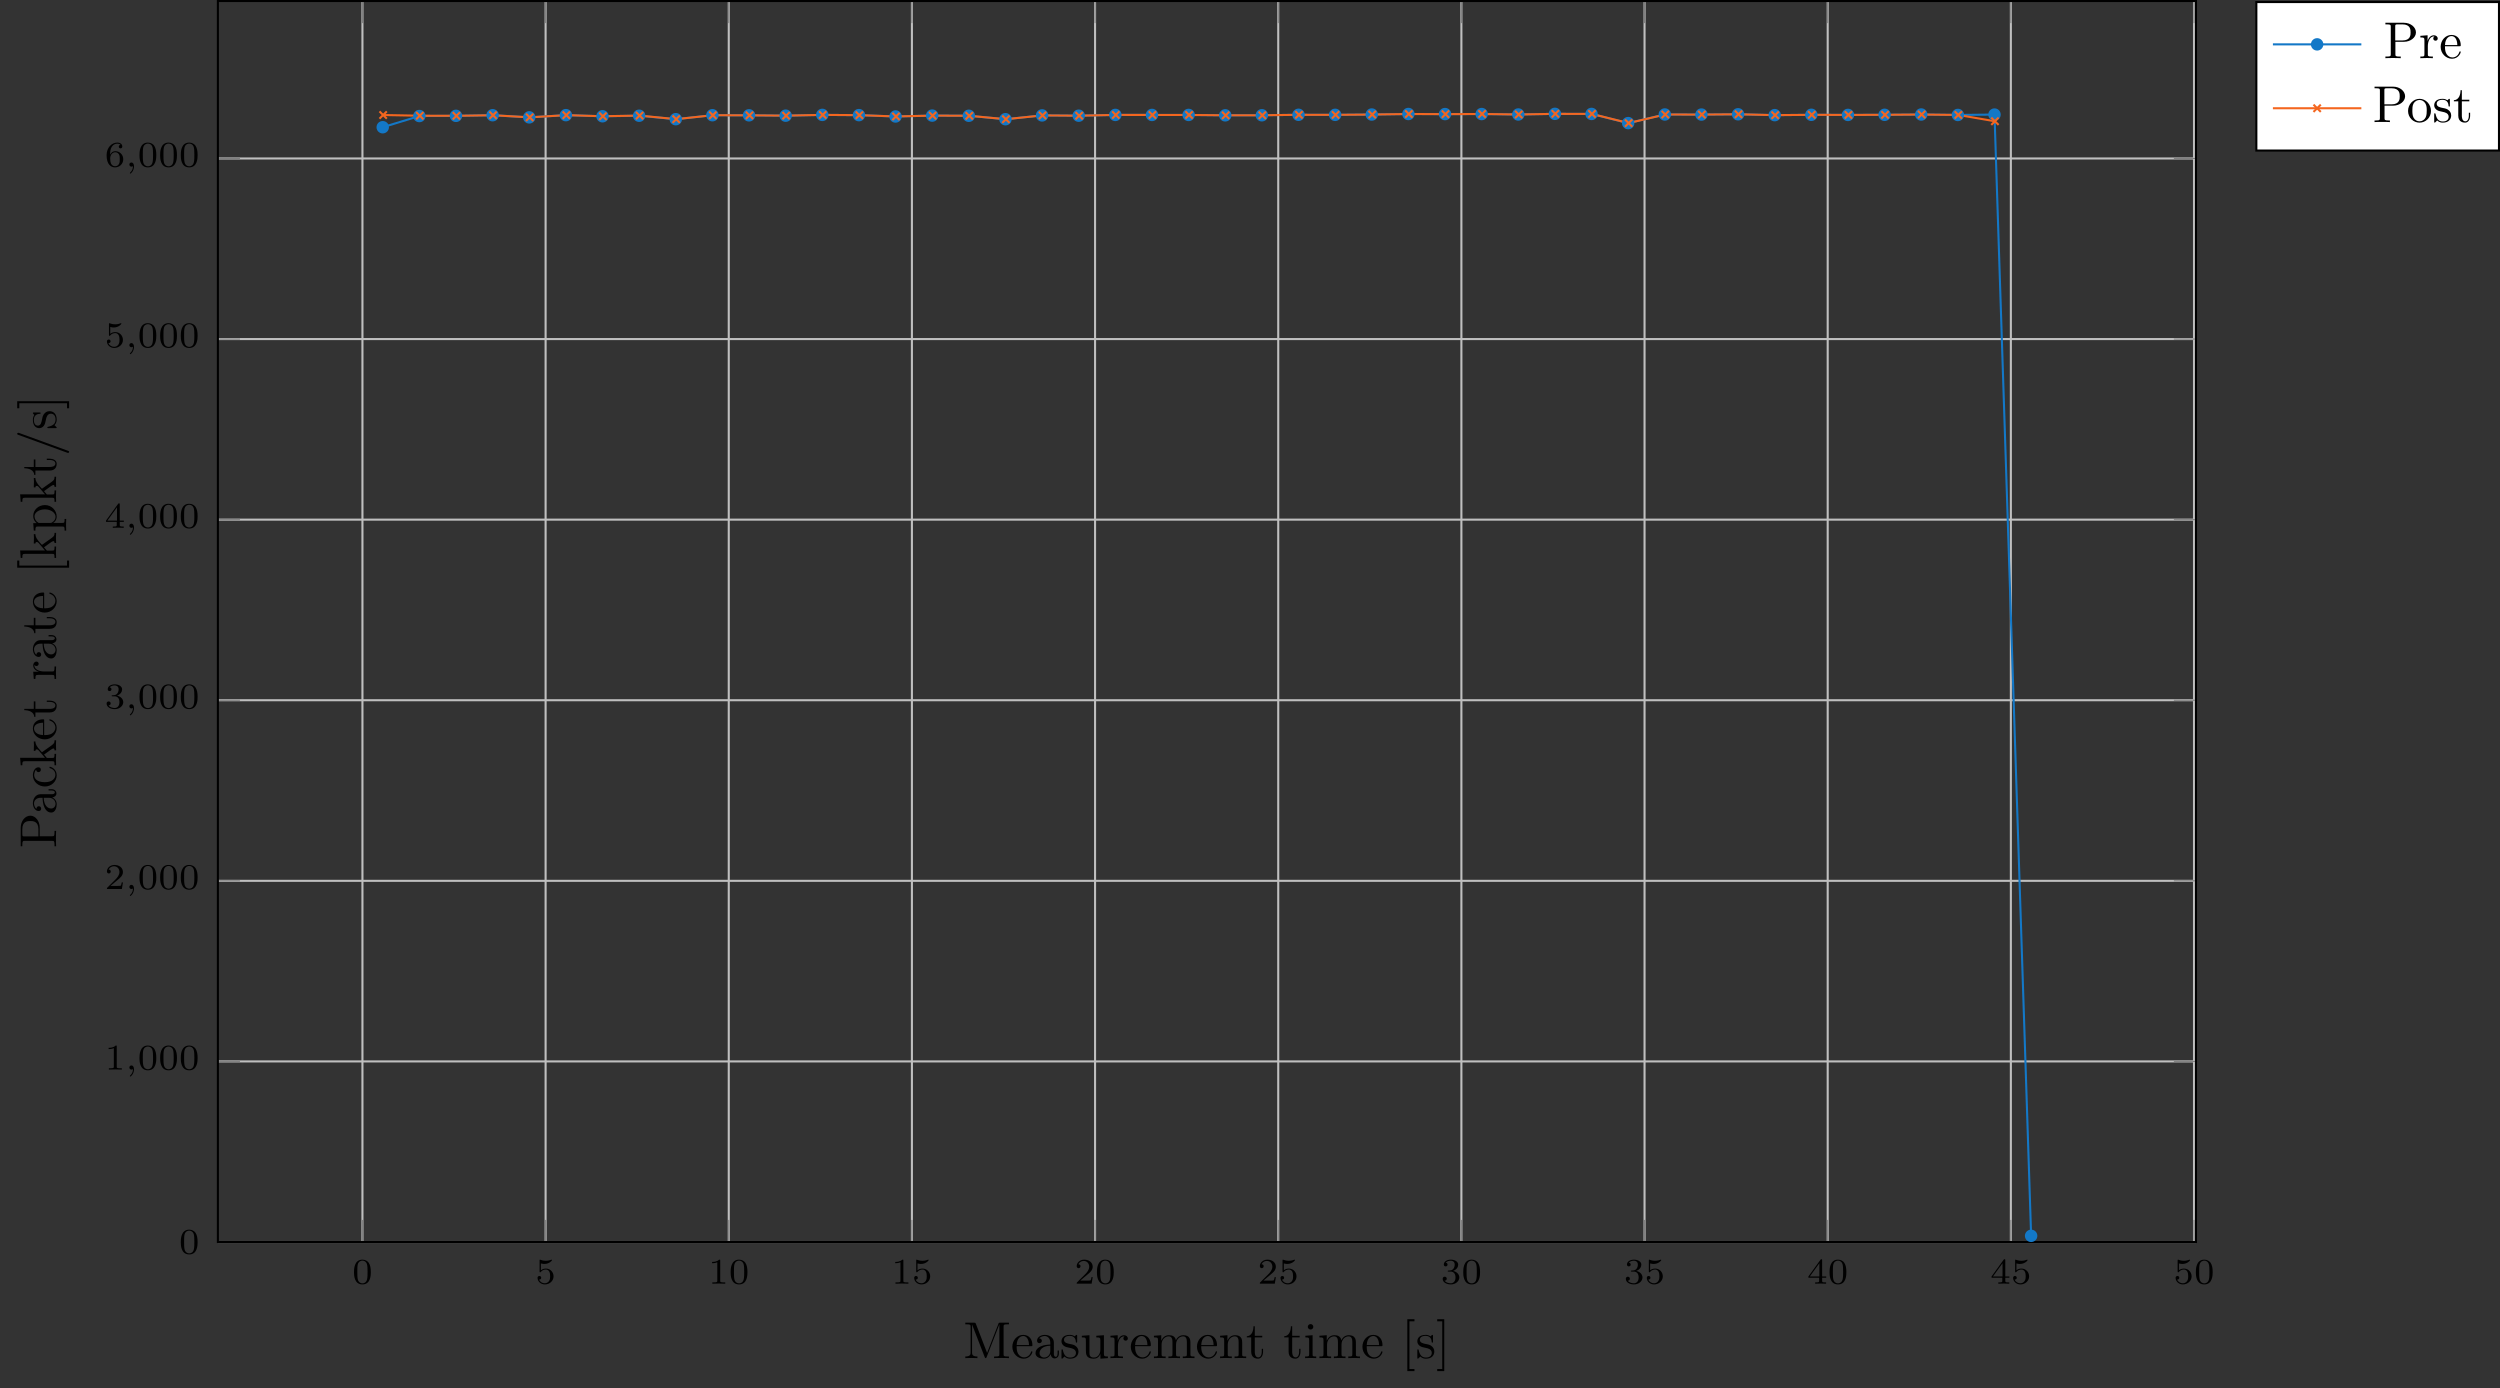 <?xml version="1.0" encoding="UTF-8"?>
<svg xmlns="http://www.w3.org/2000/svg" xmlns:xlink="http://www.w3.org/1999/xlink" width="480.726pt" height="266.965pt" viewBox="0 0 480.726 266.965" version="1.1">
<rect x="0" y="0" width="480.726" height="266.965" fill="#333333" stroke="none"/>
<defs>
<g>
<symbol overflow="visible" id="glyph0-0">
<path style="stroke:none;" d=""/>
</symbol>
<symbol overflow="visible" id="glyph0-1">
<path style="stroke:none;" d="M 3.594 -2.219 C 3.594 -2.984 3.5 -3.547 3.188 -4.031 C 2.969 -4.344 2.531 -4.625 1.984 -4.625 C 0.359 -4.625 0.359 -2.719 0.359 -2.219 C 0.359 -1.719 0.359 0.141 1.984 0.141 C 3.594 0.141 3.594 -1.719 3.594 -2.219 Z M 1.984 -0.062 C 1.656 -0.062 1.234 -0.25 1.094 -0.812 C 1 -1.219 1 -1.797 1 -2.312 C 1 -2.828 1 -3.359 1.094 -3.734 C 1.25 -4.281 1.688 -4.438 1.984 -4.438 C 2.359 -4.438 2.719 -4.203 2.844 -3.797 C 2.953 -3.422 2.969 -2.922 2.969 -2.312 C 2.969 -1.797 2.969 -1.281 2.875 -0.844 C 2.734 -0.203 2.266 -0.062 1.984 -0.062 Z M 1.984 -0.062 "/>
</symbol>
<symbol overflow="visible" id="glyph0-2">
<path style="stroke:none;" d="M 1.078 -3.891 C 1.438 -3.797 1.641 -3.797 1.75 -3.797 C 2.672 -3.797 3.219 -4.422 3.219 -4.531 C 3.219 -4.609 3.172 -4.625 3.141 -4.625 C 3.125 -4.625 3.109 -4.625 3.078 -4.609 C 2.906 -4.547 2.547 -4.406 2.031 -4.406 C 1.828 -4.406 1.469 -4.422 1.016 -4.594 C 0.938 -4.625 0.922 -4.625 0.922 -4.625 C 0.828 -4.625 0.828 -4.547 0.828 -4.438 L 0.828 -2.391 C 0.828 -2.266 0.828 -2.188 0.938 -2.188 C 1 -2.188 1.016 -2.188 1.078 -2.281 C 1.375 -2.656 1.812 -2.719 2.047 -2.719 C 2.469 -2.719 2.656 -2.391 2.688 -2.328 C 2.812 -2.094 2.859 -1.828 2.859 -1.422 C 2.859 -1.219 2.859 -0.812 2.641 -0.5 C 2.469 -0.25 2.172 -0.078 1.828 -0.078 C 1.375 -0.078 0.906 -0.328 0.734 -0.797 C 1 -0.781 1.141 -0.953 1.141 -1.141 C 1.141 -1.438 0.875 -1.484 0.781 -1.484 C 0.781 -1.484 0.438 -1.484 0.438 -1.109 C 0.438 -0.484 1.016 0.141 1.844 0.141 C 2.734 0.141 3.516 -0.516 3.516 -1.406 C 3.516 -2.188 2.922 -2.906 2.062 -2.906 C 1.75 -2.906 1.391 -2.844 1.078 -2.578 Z M 1.078 -3.891 "/>
</symbol>
<symbol overflow="visible" id="glyph0-3">
<path style="stroke:none;" d="M 2.328 -4.438 C 2.328 -4.625 2.328 -4.625 2.125 -4.625 C 1.672 -4.188 1.047 -4.188 0.766 -4.188 L 0.766 -3.938 C 0.922 -3.938 1.391 -3.938 1.766 -4.125 L 1.766 -0.578 C 1.766 -0.344 1.766 -0.25 1.078 -0.25 L 0.812 -0.25 L 0.812 0 C 0.938 0 1.797 -0.031 2.047 -0.031 C 2.266 -0.031 3.141 0 3.297 0 L 3.297 -0.25 L 3.031 -0.25 C 2.328 -0.25 2.328 -0.344 2.328 -0.578 Z M 2.328 -4.438 "/>
</symbol>
<symbol overflow="visible" id="glyph0-4">
<path style="stroke:none;" d="M 3.516 -1.266 L 3.281 -1.266 C 3.266 -1.109 3.188 -0.703 3.094 -0.641 C 3.047 -0.594 2.516 -0.594 2.406 -0.594 L 1.125 -0.594 C 1.859 -1.234 2.109 -1.438 2.516 -1.766 C 3.031 -2.172 3.516 -2.609 3.516 -3.266 C 3.516 -4.109 2.781 -4.625 1.891 -4.625 C 1.031 -4.625 0.438 -4.016 0.438 -3.375 C 0.438 -3.031 0.734 -2.984 0.812 -2.984 C 0.969 -2.984 1.172 -3.109 1.172 -3.359 C 1.172 -3.484 1.125 -3.734 0.766 -3.734 C 0.984 -4.219 1.453 -4.375 1.781 -4.375 C 2.484 -4.375 2.844 -3.828 2.844 -3.266 C 2.844 -2.656 2.406 -2.188 2.188 -1.938 L 0.516 -0.266 C 0.438 -0.203 0.438 -0.188 0.438 0 L 3.312 0 Z M 3.516 -1.266 "/>
</symbol>
<symbol overflow="visible" id="glyph0-5">
<path style="stroke:none;" d="M 1.906 -2.328 C 2.453 -2.328 2.844 -1.953 2.844 -1.203 C 2.844 -0.344 2.328 -0.078 1.938 -0.078 C 1.656 -0.078 1.031 -0.156 0.75 -0.578 C 1.078 -0.578 1.156 -0.812 1.156 -0.969 C 1.156 -1.188 0.984 -1.344 0.766 -1.344 C 0.578 -1.344 0.375 -1.219 0.375 -0.938 C 0.375 -0.281 1.094 0.141 1.938 0.141 C 2.906 0.141 3.578 -0.516 3.578 -1.203 C 3.578 -1.75 3.141 -2.297 2.375 -2.453 C 3.094 -2.719 3.359 -3.234 3.359 -3.672 C 3.359 -4.219 2.734 -4.625 1.953 -4.625 C 1.188 -4.625 0.594 -4.25 0.594 -3.688 C 0.594 -3.453 0.75 -3.328 0.953 -3.328 C 1.172 -3.328 1.312 -3.484 1.312 -3.672 C 1.312 -3.875 1.172 -4.031 0.953 -4.047 C 1.203 -4.344 1.672 -4.422 1.938 -4.422 C 2.25 -4.422 2.688 -4.266 2.688 -3.672 C 2.688 -3.375 2.594 -3.047 2.406 -2.844 C 2.188 -2.578 1.984 -2.562 1.641 -2.531 C 1.469 -2.516 1.453 -2.516 1.422 -2.516 C 1.406 -2.516 1.344 -2.5 1.344 -2.422 C 1.344 -2.328 1.406 -2.328 1.531 -2.328 Z M 1.906 -2.328 "/>
</symbol>
<symbol overflow="visible" id="glyph0-6">
<path style="stroke:none;" d="M 3.688 -1.141 L 3.688 -1.391 L 2.906 -1.391 L 2.906 -4.5 C 2.906 -4.641 2.906 -4.703 2.766 -4.703 C 2.672 -4.703 2.641 -4.703 2.578 -4.594 L 0.266 -1.391 L 0.266 -1.141 L 2.328 -1.141 L 2.328 -0.578 C 2.328 -0.328 2.328 -0.25 1.75 -0.25 L 1.562 -0.25 L 1.562 0 C 1.922 -0.016 2.359 -0.031 2.609 -0.031 C 2.875 -0.031 3.312 -0.016 3.672 0 L 3.672 -0.25 L 3.484 -0.25 C 2.906 -0.25 2.906 -0.328 2.906 -0.578 L 2.906 -1.141 Z M 2.375 -3.938 L 2.375 -1.391 L 0.531 -1.391 Z M 2.375 -3.938 "/>
</symbol>
<symbol overflow="visible" id="glyph0-7">
<path style="stroke:none;" d="M 1.047 -2.281 C 1.047 -2.844 1.094 -3.359 1.359 -3.797 C 1.594 -4.172 1.969 -4.422 2.422 -4.422 C 2.625 -4.422 2.906 -4.375 3.047 -4.188 C 2.875 -4.172 2.719 -4.047 2.719 -3.844 C 2.719 -3.672 2.844 -3.516 3.047 -3.516 C 3.266 -3.516 3.391 -3.656 3.391 -3.859 C 3.391 -4.266 3.094 -4.625 2.406 -4.625 C 1.406 -4.625 0.375 -3.703 0.375 -2.203 C 0.375 -0.406 1.219 0.141 2 0.141 C 2.844 0.141 3.578 -0.516 3.578 -1.422 C 3.578 -2.312 2.875 -2.969 2.062 -2.969 C 1.5 -2.969 1.203 -2.594 1.047 -2.281 Z M 2 -0.078 C 1.641 -0.078 1.375 -0.281 1.219 -0.594 C 1.125 -0.797 1.062 -1.156 1.062 -1.562 C 1.062 -2.25 1.469 -2.766 2.031 -2.766 C 2.344 -2.766 2.562 -2.641 2.734 -2.391 C 2.906 -2.125 2.906 -1.828 2.906 -1.422 C 2.906 -1.031 2.906 -0.734 2.719 -0.453 C 2.562 -0.219 2.328 -0.078 2 -0.078 Z M 2 -0.078 "/>
</symbol>
<symbol overflow="visible" id="glyph1-0">
<path style="stroke:none;" d=""/>
</symbol>
<symbol overflow="visible" id="glyph1-1">
<path style="stroke:none;" d="M 1.469 -0.109 C 1.469 0.266 1.406 0.719 0.922 1.156 C 0.906 1.188 0.875 1.219 0.875 1.25 C 0.875 1.297 0.938 1.344 0.969 1.344 C 1.078 1.344 1.672 0.781 1.672 -0.047 C 1.672 -0.469 1.5 -0.797 1.172 -0.797 C 0.953 -0.797 0.781 -0.625 0.781 -0.406 C 0.781 -0.188 0.938 0 1.188 0 C 1.359 0 1.469 -0.109 1.469 -0.109 Z M 1.469 -0.109 "/>
</symbol>
<symbol overflow="visible" id="glyph2-0">
<path style="stroke:none;" d=""/>
</symbol>
<symbol overflow="visible" id="glyph2-1">
<path style="stroke:none;" d="M 8.766 0 L 8.766 -0.312 L 8.516 -0.312 C 7.75 -0.312 7.734 -0.422 7.734 -0.781 L 7.734 -6.031 C 7.734 -6.391 7.75 -6.5 8.516 -6.5 L 8.766 -6.5 L 8.766 -6.812 L 7.078 -6.812 C 6.812 -6.812 6.812 -6.797 6.75 -6.625 L 4.562 -1 L 2.406 -6.594 C 2.312 -6.812 2.281 -6.812 2.047 -6.812 L 0.375 -6.812 L 0.375 -6.5 L 0.609 -6.5 C 1.375 -6.5 1.391 -6.391 1.391 -6.031 L 1.391 -1.047 C 1.391 -0.781 1.391 -0.312 0.375 -0.312 L 0.375 0 L 1.531 -0.031 L 2.703 0 L 2.703 -0.312 C 1.672 -0.312 1.672 -0.781 1.672 -1.047 L 1.672 -6.422 L 1.688 -6.422 L 4.094 -0.219 C 4.141 -0.094 4.188 0 4.281 0 C 4.391 0 4.422 -0.078 4.469 -0.188 L 6.922 -6.5 L 6.922 -0.781 C 6.922 -0.422 6.906 -0.312 6.141 -0.312 L 5.906 -0.312 L 5.906 0 C 6.266 -0.031 6.953 -0.031 7.344 -0.031 C 7.719 -0.031 8.391 -0.031 8.766 0 Z M 8.766 0 "/>
</symbol>
<symbol overflow="visible" id="glyph2-2">
<path style="stroke:none;" d="M 4.141 -1.188 C 4.141 -1.281 4.062 -1.312 4 -1.312 C 3.922 -1.312 3.891 -1.25 3.875 -1.172 C 3.531 -0.141 2.625 -0.141 2.531 -0.141 C 2.031 -0.141 1.641 -0.438 1.406 -0.812 C 1.109 -1.281 1.109 -1.938 1.109 -2.297 L 3.891 -2.297 C 4.109 -2.297 4.141 -2.297 4.141 -2.516 C 4.141 -3.5 3.594 -4.469 2.359 -4.469 C 1.203 -4.469 0.281 -3.438 0.281 -2.188 C 0.281 -0.859 1.328 0.109 2.469 0.109 C 3.688 0.109 4.141 -1 4.141 -1.188 Z M 3.484 -2.516 L 1.109 -2.516 C 1.172 -4 2.016 -4.25 2.359 -4.25 C 3.375 -4.25 3.484 -2.906 3.484 -2.516 Z M 3.484 -2.516 "/>
</symbol>
<symbol overflow="visible" id="glyph2-3">
<path style="stroke:none;" d="M 4.812 -0.891 L 4.812 -1.453 L 4.562 -1.453 L 4.562 -0.891 C 4.562 -0.312 4.312 -0.25 4.203 -0.25 C 3.875 -0.25 3.844 -0.703 3.844 -0.75 L 3.844 -2.734 C 3.844 -3.156 3.844 -3.547 3.484 -3.922 C 3.094 -4.312 2.594 -4.469 2.109 -4.469 C 1.297 -4.469 0.609 -4 0.609 -3.344 C 0.609 -3.047 0.812 -2.875 1.062 -2.875 C 1.344 -2.875 1.531 -3.078 1.531 -3.328 C 1.531 -3.453 1.469 -3.781 1.016 -3.781 C 1.281 -4.141 1.781 -4.25 2.094 -4.25 C 2.578 -4.25 3.156 -3.859 3.156 -2.969 L 3.156 -2.609 C 2.641 -2.578 1.938 -2.547 1.312 -2.25 C 0.562 -1.906 0.312 -1.391 0.312 -0.953 C 0.312 -0.141 1.281 0.109 1.906 0.109 C 2.578 0.109 3.031 -0.297 3.219 -0.75 C 3.266 -0.359 3.531 0.062 4 0.062 C 4.203 0.062 4.812 -0.078 4.812 -0.891 Z M 3.156 -1.391 C 3.156 -0.453 2.438 -0.109 1.984 -0.109 C 1.5 -0.109 1.094 -0.453 1.094 -0.953 C 1.094 -1.5 1.5 -2.328 3.156 -2.391 Z M 3.156 -1.391 "/>
</symbol>
<symbol overflow="visible" id="glyph2-4">
<path style="stroke:none;" d="M 3.594 -1.281 C 3.594 -1.797 3.297 -2.109 3.172 -2.219 C 2.844 -2.547 2.453 -2.625 2.031 -2.703 C 1.469 -2.812 0.812 -2.938 0.812 -3.516 C 0.812 -3.875 1.062 -4.281 1.922 -4.281 C 3.016 -4.281 3.078 -3.375 3.094 -3.078 C 3.094 -2.984 3.203 -2.984 3.203 -2.984 C 3.344 -2.984 3.344 -3.031 3.344 -3.219 L 3.344 -4.234 C 3.344 -4.391 3.344 -4.469 3.234 -4.469 C 3.188 -4.469 3.156 -4.469 3.031 -4.344 C 3 -4.312 2.906 -4.219 2.859 -4.188 C 2.484 -4.469 2.078 -4.469 1.922 -4.469 C 0.703 -4.469 0.328 -3.797 0.328 -3.234 C 0.328 -2.891 0.484 -2.609 0.75 -2.391 C 1.078 -2.141 1.359 -2.078 2.078 -1.938 C 2.297 -1.891 3.109 -1.734 3.109 -1.016 C 3.109 -0.516 2.766 -0.109 1.984 -0.109 C 1.141 -0.109 0.781 -0.672 0.594 -1.531 C 0.562 -1.656 0.562 -1.688 0.453 -1.688 C 0.328 -1.688 0.328 -1.625 0.328 -1.453 L 0.328 -0.125 C 0.328 0.047 0.328 0.109 0.438 0.109 C 0.484 0.109 0.5 0.094 0.688 -0.094 C 0.703 -0.109 0.703 -0.125 0.891 -0.312 C 1.328 0.094 1.781 0.109 1.984 0.109 C 3.125 0.109 3.594 -0.562 3.594 -1.281 Z M 3.594 -1.281 "/>
</symbol>
<symbol overflow="visible" id="glyph2-5">
<path style="stroke:none;" d="M 5.328 0 L 5.328 -0.312 C 4.641 -0.312 4.562 -0.375 4.562 -0.875 L 4.562 -4.406 L 3.094 -4.297 L 3.094 -3.984 C 3.781 -3.984 3.875 -3.922 3.875 -3.422 L 3.875 -1.656 C 3.875 -0.781 3.391 -0.109 2.656 -0.109 C 1.828 -0.109 1.781 -0.578 1.781 -1.094 L 1.781 -4.406 L 0.312 -4.297 L 0.312 -3.984 C 1.094 -3.984 1.094 -3.953 1.094 -3.078 L 1.094 -1.578 C 1.094 -0.797 1.094 0.109 2.609 0.109 C 3.172 0.109 3.609 -0.172 3.891 -0.781 L 3.891 0.109 Z M 5.328 0 "/>
</symbol>
<symbol overflow="visible" id="glyph2-6">
<path style="stroke:none;" d="M 3.625 -3.797 C 3.625 -4.109 3.312 -4.406 2.891 -4.406 C 2.156 -4.406 1.797 -3.734 1.672 -3.312 L 1.672 -4.406 L 0.281 -4.297 L 0.281 -3.984 C 0.984 -3.984 1.062 -3.922 1.062 -3.422 L 1.062 -0.75 C 1.062 -0.312 0.953 -0.312 0.281 -0.312 L 0.281 0 L 1.422 -0.031 C 1.812 -0.031 2.281 -0.031 2.688 0 L 2.688 -0.312 L 2.469 -0.312 C 1.734 -0.312 1.719 -0.422 1.719 -0.781 L 1.719 -2.312 C 1.719 -3.297 2.141 -4.188 2.891 -4.188 C 2.953 -4.188 2.984 -4.188 3 -4.172 C 2.969 -4.172 2.766 -4.047 2.766 -3.781 C 2.766 -3.516 2.984 -3.359 3.203 -3.359 C 3.375 -3.359 3.625 -3.484 3.625 -3.797 Z M 3.625 -3.797 "/>
</symbol>
<symbol overflow="visible" id="glyph2-7">
<path style="stroke:none;" d="M 8.109 0 L 8.109 -0.312 C 7.594 -0.312 7.344 -0.312 7.328 -0.609 L 7.328 -2.516 C 7.328 -3.375 7.328 -3.672 7.016 -4.031 C 6.875 -4.203 6.547 -4.406 5.969 -4.406 C 5.141 -4.406 4.688 -3.812 4.531 -3.422 C 4.391 -4.297 3.656 -4.406 3.203 -4.406 C 2.469 -4.406 2 -3.984 1.719 -3.359 L 1.719 -4.406 L 0.312 -4.297 L 0.312 -3.984 C 1.016 -3.984 1.094 -3.922 1.094 -3.422 L 1.094 -0.75 C 1.094 -0.312 0.984 -0.312 0.312 -0.312 L 0.312 0 L 1.453 -0.031 L 2.562 0 L 2.562 -0.312 C 1.891 -0.312 1.781 -0.312 1.781 -0.75 L 1.781 -2.594 C 1.781 -3.625 2.5 -4.188 3.125 -4.188 C 3.766 -4.188 3.875 -3.656 3.875 -3.078 L 3.875 -0.75 C 3.875 -0.312 3.766 -0.312 3.094 -0.312 L 3.094 0 L 4.219 -0.031 L 5.328 0 L 5.328 -0.312 C 4.672 -0.312 4.562 -0.312 4.562 -0.75 L 4.562 -2.594 C 4.562 -3.625 5.266 -4.188 5.906 -4.188 C 6.531 -4.188 6.641 -3.656 6.641 -3.078 L 6.641 -0.75 C 6.641 -0.312 6.531 -0.312 5.859 -0.312 L 5.859 0 L 6.984 -0.031 Z M 8.109 0 "/>
</symbol>
<symbol overflow="visible" id="glyph2-8">
<path style="stroke:none;" d="M 5.328 0 L 5.328 -0.312 C 4.812 -0.312 4.562 -0.312 4.562 -0.609 L 4.562 -2.516 C 4.562 -3.375 4.562 -3.672 4.25 -4.031 C 4.109 -4.203 3.781 -4.406 3.203 -4.406 C 2.469 -4.406 2 -3.984 1.719 -3.359 L 1.719 -4.406 L 0.312 -4.297 L 0.312 -3.984 C 1.016 -3.984 1.094 -3.922 1.094 -3.422 L 1.094 -0.75 C 1.094 -0.312 0.984 -0.312 0.312 -0.312 L 0.312 0 L 1.453 -0.031 L 2.562 0 L 2.562 -0.312 C 1.891 -0.312 1.781 -0.312 1.781 -0.75 L 1.781 -2.594 C 1.781 -3.625 2.5 -4.188 3.125 -4.188 C 3.766 -4.188 3.875 -3.656 3.875 -3.078 L 3.875 -0.75 C 3.875 -0.312 3.766 -0.312 3.094 -0.312 L 3.094 0 L 4.219 -0.031 Z M 5.328 0 "/>
</symbol>
<symbol overflow="visible" id="glyph2-9">
<path style="stroke:none;" d="M 3.312 -1.234 L 3.312 -1.797 L 3.062 -1.797 L 3.062 -1.25 C 3.062 -0.516 2.766 -0.141 2.391 -0.141 C 1.719 -0.141 1.719 -1.047 1.719 -1.219 L 1.719 -3.984 L 3.156 -3.984 L 3.156 -4.297 L 1.719 -4.297 L 1.719 -6.125 L 1.469 -6.125 C 1.469 -5.312 1.172 -4.25 0.188 -4.203 L 0.188 -3.984 L 1.031 -3.984 L 1.031 -1.234 C 1.031 -0.016 1.969 0.109 2.328 0.109 C 3.031 0.109 3.312 -0.594 3.312 -1.234 Z M 3.312 -1.234 "/>
</symbol>
<symbol overflow="visible" id="glyph2-10">
<path style="stroke:none;" d="M 2.469 0 L 2.469 -0.312 C 1.797 -0.312 1.766 -0.359 1.766 -0.75 L 1.766 -4.406 L 0.375 -4.297 L 0.375 -3.984 C 1.016 -3.984 1.109 -3.922 1.109 -3.438 L 1.109 -0.75 C 1.109 -0.312 1 -0.312 0.328 -0.312 L 0.328 0 L 1.422 -0.031 C 1.781 -0.031 2.125 -0.016 2.469 0 Z M 1.906 -6.016 C 1.906 -6.297 1.688 -6.547 1.391 -6.547 C 1.047 -6.547 0.844 -6.266 0.844 -6.016 C 0.844 -5.75 1.078 -5.5 1.375 -5.5 C 1.719 -5.5 1.906 -5.766 1.906 -6.016 Z M 1.906 -6.016 "/>
</symbol>
<symbol overflow="visible" id="glyph2-11">
<path style="stroke:none;" d="M 2.547 2.5 L 2.547 2.094 L 1.578 2.094 L 1.578 -7.078 L 2.547 -7.078 L 2.547 -7.484 L 1.172 -7.484 L 1.172 2.5 Z M 2.547 2.5 "/>
</symbol>
<symbol overflow="visible" id="glyph2-12">
<path style="stroke:none;" d="M 1.578 2.5 L 1.578 -7.484 L 0.219 -7.484 L 0.219 -7.078 L 1.188 -7.078 L 1.188 2.094 L 0.219 2.094 L 0.219 2.5 Z M 1.578 2.5 "/>
</symbol>
<symbol overflow="visible" id="glyph2-13">
<path style="stroke:none;" d="M 6.219 -4.953 C 6.219 -5.938 5.234 -6.812 3.875 -6.812 L 0.344 -6.812 L 0.344 -6.5 L 0.594 -6.5 C 1.359 -6.5 1.375 -6.391 1.375 -6.031 L 1.375 -0.781 C 1.375 -0.422 1.359 -0.312 0.594 -0.312 L 0.344 -0.312 L 0.344 0 C 0.703 -0.031 1.438 -0.031 1.812 -0.031 C 2.188 -0.031 2.938 -0.031 3.297 0 L 3.297 -0.312 L 3.047 -0.312 C 2.281 -0.312 2.266 -0.422 2.266 -0.781 L 2.266 -3.156 L 3.953 -3.156 C 5.141 -3.156 6.219 -3.953 6.219 -4.953 Z M 5.188 -4.953 C 5.188 -4.484 5.188 -3.406 3.609 -3.406 L 2.234 -3.406 L 2.234 -6.094 C 2.234 -6.438 2.25 -6.5 2.719 -6.5 L 3.609 -6.5 C 5.188 -6.5 5.188 -5.438 5.188 -4.953 Z M 5.188 -4.953 "/>
</symbol>
<symbol overflow="visible" id="glyph2-14">
<path style="stroke:none;" d="M 4.688 -2.141 C 4.688 -3.406 3.703 -4.469 2.5 -4.469 C 1.25 -4.469 0.281 -3.375 0.281 -2.141 C 0.281 -0.844 1.312 0.109 2.484 0.109 C 3.688 0.109 4.688 -0.875 4.688 -2.141 Z M 3.875 -2.219 C 3.875 -1.859 3.875 -1.312 3.656 -0.875 C 3.422 -0.422 2.984 -0.141 2.5 -0.141 C 2.062 -0.141 1.625 -0.344 1.359 -0.812 C 1.109 -1.25 1.109 -1.859 1.109 -2.219 C 1.109 -2.609 1.109 -3.141 1.344 -3.578 C 1.609 -4.031 2.078 -4.25 2.484 -4.25 C 2.922 -4.25 3.344 -4.031 3.609 -3.594 C 3.875 -3.172 3.875 -2.594 3.875 -2.219 Z M 3.875 -2.219 "/>
</symbol>
<symbol overflow="visible" id="glyph3-0">
<path style="stroke:none;" d=""/>
</symbol>
<symbol overflow="visible" id="glyph3-1">
<path style="stroke:none;" d="M 2.078 -1.938 C 2.297 -1.891 3.109 -1.734 3.109 -1.016 C 3.109 -0.516 2.766 -0.109 1.984 -0.109 C 1.141 -0.109 0.781 -0.672 0.594 -1.531 C 0.562 -1.656 0.562 -1.688 0.453 -1.688 C 0.328 -1.688 0.328 -1.625 0.328 -1.453 L 0.328 -0.125 C 0.328 0.047 0.328 0.109 0.438 0.109 C 0.484 0.109 0.5 0.094 0.688 -0.094 C 0.703 -0.109 0.703 -0.125 0.891 -0.312 C 1.328 0.094 1.781 0.109 1.984 0.109 C 3.125 0.109 3.594 -0.562 3.594 -1.281 C 3.594 -1.797 3.297 -2.109 3.172 -2.219 C 2.844 -2.547 2.453 -2.625 2.031 -2.703 C 1.469 -2.812 0.812 -2.938 0.812 -3.516 C 0.812 -3.875 1.062 -4.281 1.922 -4.281 C 3.016 -4.281 3.078 -3.375 3.094 -3.078 C 3.094 -2.984 3.188 -2.984 3.203 -2.984 C 3.344 -2.984 3.344 -3.031 3.344 -3.219 L 3.344 -4.234 C 3.344 -4.391 3.344 -4.469 3.234 -4.469 C 3.188 -4.469 3.156 -4.469 3.031 -4.344 C 3 -4.312 2.906 -4.219 2.859 -4.188 C 2.484 -4.469 2.078 -4.469 1.922 -4.469 C 0.703 -4.469 0.328 -3.797 0.328 -3.234 C 0.328 -2.891 0.484 -2.609 0.75 -2.391 C 1.078 -2.141 1.359 -2.078 2.078 -1.938 Z M 2.078 -1.938 "/>
</symbol>
<symbol overflow="visible" id="glyph4-0">
<path style="stroke:none;" d=""/>
</symbol>
<symbol overflow="visible" id="glyph4-1">
<path style="stroke:none;" d="M -4.953 -6.219 C -5.938 -6.219 -6.812 -5.234 -6.812 -3.875 L -6.812 -0.344 L -6.5 -0.344 L -6.5 -0.594 C -6.5 -1.359 -6.391 -1.375 -6.031 -1.375 L -0.781 -1.375 C -0.422 -1.375 -0.312 -1.359 -0.312 -0.594 L -0.312 -0.344 L 0 -0.344 C -0.031 -0.703 -0.031 -1.438 -0.031 -1.812 C -0.031 -2.188 -0.031 -2.938 0 -3.297 L -0.312 -3.297 L -0.312 -3.047 C -0.312 -2.281 -0.422 -2.266 -0.781 -2.266 L -3.156 -2.266 L -3.156 -3.953 C -3.156 -5.141 -3.953 -6.219 -4.953 -6.219 Z M -4.953 -5.188 C -4.484 -5.188 -3.406 -5.188 -3.406 -3.609 L -3.406 -2.234 L -6.094 -2.234 C -6.438 -2.234 -6.5 -2.25 -6.5 -2.719 L -6.5 -3.609 C -6.5 -5.188 -5.438 -5.188 -4.953 -5.188 Z M -4.953 -5.188 "/>
</symbol>
<symbol overflow="visible" id="glyph4-2">
<path style="stroke:none;" d="M -0.891 -4.812 L -1.453 -4.812 L -1.453 -4.562 L -0.891 -4.562 C -0.312 -4.562 -0.25 -4.312 -0.25 -4.203 C -0.25 -3.875 -0.703 -3.844 -0.75 -3.844 L -2.734 -3.844 C -3.156 -3.844 -3.547 -3.844 -3.922 -3.484 C -4.312 -3.094 -4.469 -2.594 -4.469 -2.109 C -4.469 -1.297 -4 -0.609 -3.344 -0.609 C -3.047 -0.609 -2.875 -0.812 -2.875 -1.062 C -2.875 -1.344 -3.078 -1.531 -3.328 -1.531 C -3.453 -1.531 -3.781 -1.469 -3.781 -1.016 C -4.141 -1.281 -4.25 -1.781 -4.25 -2.094 C -4.25 -2.578 -3.859 -3.156 -2.969 -3.156 L -2.609 -3.156 C -2.578 -2.641 -2.547 -1.938 -2.25 -1.312 C -1.906 -0.562 -1.391 -0.312 -0.953 -0.312 C -0.141 -0.312 0.109 -1.281 0.109 -1.906 C 0.109 -2.578 -0.297 -3.031 -0.75 -3.219 C -0.359 -3.266 0.062 -3.531 0.062 -4 C 0.062 -4.203 -0.078 -4.812 -0.891 -4.812 Z M -1.391 -3.156 C -0.453 -3.156 -0.109 -2.438 -0.109 -1.984 C -0.109 -1.5 -0.453 -1.094 -0.953 -1.094 C -1.5 -1.094 -2.328 -1.5 -2.391 -3.156 Z M -1.391 -3.156 "/>
</symbol>
<symbol overflow="visible" id="glyph4-3">
<path style="stroke:none;" d="M -1.188 -4.141 C -1.281 -4.141 -1.281 -4.031 -1.281 -4 C -1.281 -3.922 -1.25 -3.891 -1.188 -3.875 C -0.266 -3.594 -0.141 -2.938 -0.141 -2.578 C -0.141 -2.047 -0.562 -1.172 -2.172 -1.172 C -3.797 -1.172 -4.219 -1.984 -4.219 -2.516 C -4.219 -2.609 -4.203 -3.234 -3.844 -3.578 C -3.812 -3.172 -3.516 -3.109 -3.391 -3.109 C -3.125 -3.109 -2.938 -3.297 -2.938 -3.562 C -2.938 -3.828 -3.094 -4.031 -3.406 -4.031 C -4.078 -4.031 -4.469 -3.266 -4.469 -2.5 C -4.469 -1.25 -3.391 -0.344 -2.156 -0.344 C -0.875 -0.344 0.109 -1.328 0.109 -2.484 C 0.109 -3.812 -1.094 -4.141 -1.188 -4.141 Z M -1.188 -4.141 "/>
</symbol>
<symbol overflow="visible" id="glyph4-4">
<path style="stroke:none;" d="M 0 -5.094 L -0.312 -5.094 C -0.312 -4.719 -0.312 -4.5 -0.844 -4.125 L -2.625 -2.859 C -2.641 -2.844 -2.703 -2.797 -2.734 -2.797 C -2.766 -2.797 -3.375 -3.516 -3.453 -3.609 C -3.953 -4.234 -3.984 -4.656 -3.984 -4.859 L -4.297 -4.859 C -4.266 -4.578 -4.266 -4.453 -4.266 -4.172 C -4.266 -3.812 -4.281 -3.188 -4.297 -3.047 L -3.984 -3.047 C -3.984 -3.234 -3.875 -3.344 -3.734 -3.344 C -3.531 -3.344 -3.422 -3.203 -3.344 -3.125 L -2.141 -1.719 L -6.922 -1.719 L -6.812 -0.281 L -6.5 -0.281 C -6.5 -0.984 -6.438 -1.062 -5.938 -1.062 L -0.75 -1.062 C -0.312 -1.062 -0.312 -0.953 -0.312 -0.281 L 0 -0.281 L -0.031 -1.359 L 0 -2.469 L -0.312 -2.469 C -0.312 -1.797 -0.312 -1.688 -0.75 -1.688 L -1.781 -1.688 L -2.328 -2.328 C -1.281 -3.094 -0.719 -3.516 -0.531 -3.516 C -0.344 -3.516 -0.312 -3.344 -0.312 -3.156 L 0 -3.156 L -0.031 -4.234 C -0.031 -4.516 -0.016 -4.812 0 -5.094 Z M 0 -5.094 "/>
</symbol>
<symbol overflow="visible" id="glyph4-5">
<path style="stroke:none;" d="M -1.188 -4.141 C -1.281 -4.141 -1.312 -4.062 -1.312 -4 C -1.312 -3.922 -1.25 -3.891 -1.172 -3.875 C -0.141 -3.531 -0.141 -2.625 -0.141 -2.531 C -0.141 -2.031 -0.438 -1.641 -0.812 -1.406 C -1.281 -1.109 -1.938 -1.109 -2.297 -1.109 L -2.297 -3.891 C -2.297 -4.109 -2.297 -4.141 -2.516 -4.141 C -3.5 -4.141 -4.469 -3.594 -4.469 -2.359 C -4.469 -1.203 -3.438 -0.281 -2.188 -0.281 C -0.859 -0.281 0.109 -1.328 0.109 -2.469 C 0.109 -3.688 -1 -4.141 -1.188 -4.141 Z M -2.516 -3.484 L -2.516 -1.109 C -4 -1.172 -4.25 -2.016 -4.25 -2.359 C -4.25 -3.375 -2.906 -3.484 -2.516 -3.484 Z M -2.516 -3.484 "/>
</symbol>
<symbol overflow="visible" id="glyph4-6">
<path style="stroke:none;" d="M -1.234 -3.312 L -1.797 -3.312 L -1.797 -3.062 L -1.25 -3.062 C -0.516 -3.062 -0.141 -2.766 -0.141 -2.391 C -0.141 -1.719 -1.047 -1.719 -1.219 -1.719 L -3.984 -1.719 L -3.984 -3.156 L -4.297 -3.156 L -4.297 -1.719 L -6.125 -1.719 L -6.125 -1.469 C -5.312 -1.469 -4.25 -1.172 -4.203 -0.188 L -3.984 -0.188 L -3.984 -1.031 L -1.234 -1.031 C -0.016 -1.031 0.109 -1.969 0.109 -2.328 C 0.109 -3.031 -0.594 -3.312 -1.234 -3.312 Z M -1.234 -3.312 "/>
</symbol>
<symbol overflow="visible" id="glyph4-7">
<path style="stroke:none;" d="M -3.797 -3.625 C -4.109 -3.625 -4.406 -3.312 -4.406 -2.891 C -4.406 -2.156 -3.734 -1.797 -3.312 -1.672 L -4.406 -1.672 L -4.297 -0.281 L -3.984 -0.281 C -3.984 -0.984 -3.922 -1.062 -3.422 -1.062 L -0.75 -1.062 C -0.312 -1.062 -0.312 -0.953 -0.312 -0.281 L 0 -0.281 L -0.031 -1.422 C -0.031 -1.812 -0.031 -2.281 0 -2.688 L -0.312 -2.688 L -0.312 -2.469 C -0.312 -1.734 -0.422 -1.719 -0.781 -1.719 L -2.312 -1.719 C -3.297 -1.719 -4.188 -2.141 -4.188 -2.891 C -4.188 -2.953 -4.188 -2.984 -4.172 -3 C -4.172 -2.969 -4.047 -2.766 -3.781 -2.766 C -3.516 -2.766 -3.359 -2.984 -3.359 -3.203 C -3.359 -3.375 -3.484 -3.625 -3.797 -3.625 Z M -3.797 -3.625 "/>
</symbol>
<symbol overflow="visible" id="glyph4-8">
<path style="stroke:none;" d="M 2.5 -2.547 L 2.094 -2.547 L 2.094 -1.578 L -7.078 -1.578 L -7.078 -2.547 L -7.484 -2.547 L -7.484 -1.172 L 2.5 -1.172 Z M 2.5 -2.547 "/>
</symbol>
<symbol overflow="visible" id="glyph4-9">
<path style="stroke:none;" d="M 2.5 -1.578 L -7.484 -1.578 L -7.484 -0.219 L -7.078 -0.219 L -7.078 -1.188 L 2.094 -1.188 L 2.094 -0.219 L 2.5 -0.219 Z M 2.5 -1.578 "/>
</symbol>
<symbol overflow="visible" id="glyph5-0">
<path style="stroke:none;" d=""/>
</symbol>
<symbol overflow="visible" id="glyph5-1">
<path style="stroke:none;" d="M -0.75 -1.062 C -0.312 -1.062 -0.312 -0.953 -0.312 -0.281 L 0 -0.281 C -0.016 -0.609 -0.031 -1.078 -0.031 -1.359 C -0.031 -1.672 -0.016 -2.062 0 -2.469 L -0.312 -2.469 C -0.312 -1.797 -0.312 -1.688 -0.75 -1.688 L -1.781 -1.688 L -2.328 -2.328 C -1.281 -3.094 -0.719 -3.516 -0.531 -3.516 C -0.344 -3.516 -0.312 -3.344 -0.312 -3.156 L 0 -3.156 C -0.016 -3.422 -0.031 -4.016 -0.031 -4.234 C -0.031 -4.516 -0.016 -4.812 0 -5.094 L -0.312 -5.094 C -0.312 -4.719 -0.312 -4.5 -0.844 -4.125 L -2.625 -2.859 C -2.641 -2.844 -2.703 -2.797 -2.734 -2.797 C -2.766 -2.797 -3.375 -3.516 -3.453 -3.609 C -3.953 -4.234 -3.984 -4.656 -3.984 -4.859 L -4.297 -4.859 C -4.266 -4.578 -4.266 -4.453 -4.266 -4.172 C -4.266 -3.812 -4.281 -3.188 -4.297 -3.047 L -3.984 -3.047 C -3.984 -3.234 -3.875 -3.344 -3.734 -3.344 C -3.531 -3.344 -3.422 -3.203 -3.344 -3.125 L -2.141 -1.719 L -6.922 -1.719 L -6.812 -0.281 L -6.5 -0.281 C -6.5 -0.984 -6.438 -1.062 -5.938 -1.062 Z M -0.75 -1.062 "/>
</symbol>
<symbol overflow="visible" id="glyph5-2">
<path style="stroke:none;" d="M -3.75 -1.719 L -4.406 -1.719 L -4.297 -0.281 L -3.984 -0.281 C -3.984 -0.984 -3.922 -1.062 -3.484 -1.062 L 1.172 -1.062 C 1.625 -1.062 1.625 -0.953 1.625 -0.281 L 1.938 -0.281 C 1.922 -0.625 1.906 -1.141 1.906 -1.391 C 1.906 -1.672 1.922 -2.172 1.938 -2.516 L 1.625 -2.516 C 1.625 -1.859 1.625 -1.75 1.172 -1.75 L -0.594 -1.75 C -0.422 -1.797 0.109 -2.219 0.109 -2.969 C 0.109 -4.156 -0.875 -5.188 -2.156 -5.188 C -3.422 -5.188 -4.406 -4.234 -4.406 -3.109 C -4.406 -2.328 -3.969 -1.906 -3.75 -1.719 Z M -1.141 -1.75 L -3.359 -1.75 C -3.875 -2.031 -4.156 -2.516 -4.156 -3.031 C -4.156 -3.766 -3.281 -4.359 -2.156 -4.359 C -0.953 -4.359 -0.109 -3.672 -0.109 -2.938 C -0.109 -2.531 -0.312 -2.156 -0.719 -1.891 C -0.922 -1.75 -0.938 -1.75 -1.141 -1.75 Z M -1.141 -1.75 "/>
</symbol>
<symbol overflow="visible" id="glyph5-3">
<path style="stroke:none;" d="M -3.984 -1.719 L -3.984 -3.156 L -4.297 -3.156 L -4.297 -1.719 L -6.125 -1.719 L -6.125 -1.469 C -5.312 -1.469 -4.25 -1.172 -4.203 -0.188 L -3.984 -0.188 L -3.984 -1.031 L -1.234 -1.031 C -0.016 -1.031 0.109 -1.969 0.109 -2.328 C 0.109 -3.031 -0.594 -3.312 -1.234 -3.312 L -1.797 -3.312 L -1.797 -3.062 L -1.25 -3.062 C -0.516 -3.062 -0.141 -2.766 -0.141 -2.391 C -0.141 -1.719 -1.047 -1.719 -1.219 -1.719 Z M -3.984 -1.719 "/>
</symbol>
<symbol overflow="visible" id="glyph5-4">
<path style="stroke:none;" d="M -1.938 -2.078 C -1.891 -2.297 -1.734 -3.109 -1.016 -3.109 C -0.516 -3.109 -0.109 -2.766 -0.109 -1.984 C -0.109 -1.141 -0.672 -0.781 -1.531 -0.594 C -1.656 -0.562 -1.688 -0.562 -1.688 -0.453 C -1.688 -0.328 -1.625 -0.328 -1.453 -0.328 L -0.125 -0.328 C 0.047 -0.328 0.109 -0.328 0.109 -0.438 C 0.109 -0.484 0.094 -0.5 -0.094 -0.688 C -0.109 -0.703 -0.125 -0.703 -0.312 -0.891 C 0.094 -1.328 0.109 -1.781 0.109 -1.984 C 0.109 -3.125 -0.562 -3.594 -1.281 -3.594 C -1.797 -3.594 -2.109 -3.297 -2.219 -3.172 C -2.547 -2.844 -2.625 -2.453 -2.703 -2.031 C -2.812 -1.469 -2.938 -0.812 -3.516 -0.812 C -3.875 -0.812 -4.281 -1.062 -4.281 -1.922 C -4.281 -3.016 -3.375 -3.078 -3.078 -3.094 C -2.984 -3.094 -2.984 -3.188 -2.984 -3.203 C -2.984 -3.344 -3.031 -3.344 -3.219 -3.344 L -4.234 -3.344 C -4.391 -3.344 -4.469 -3.344 -4.469 -3.234 C -4.469 -3.188 -4.469 -3.156 -4.344 -3.031 C -4.312 -3 -4.219 -2.906 -4.188 -2.859 C -4.469 -2.484 -4.469 -2.078 -4.469 -1.922 C -4.469 -0.703 -3.797 -0.328 -3.234 -0.328 C -2.891 -0.328 -2.609 -0.484 -2.391 -0.75 C -2.141 -1.078 -2.078 -1.359 -1.938 -2.078 Z M -1.938 -2.078 "/>
</symbol>
<symbol overflow="visible" id="glyph6-0">
<path style="stroke:none;" d=""/>
</symbol>
<symbol overflow="visible" id="glyph6-1">
<path style="stroke:none;" d="M -7.094 -4.375 C -7.234 -4.422 -7.266 -4.422 -7.281 -4.422 C -7.391 -4.422 -7.484 -4.344 -7.484 -4.234 C -7.484 -4.156 -7.453 -4.094 -7.391 -4.062 L 2.109 -0.594 C 2.25 -0.547 2.281 -0.547 2.297 -0.547 C 2.406 -0.547 2.5 -0.641 2.5 -0.75 C 2.5 -0.875 2.422 -0.906 2.25 -0.969 Z M -7.094 -4.375 "/>
</symbol>
</g>
<clipPath id="clip1">
  <path d="M 67 16 L 397 16 L 397 238.828 L 67 238.828 Z M 67 16 "/>
</clipPath>
<clipPath id="clip2">
  <path d="M 433 0 L 480.727 0 L 480.727 29 L 433 29 Z M 433 0 "/>
</clipPath>
<clipPath id="clip3">
  <path d="M 433 0 L 480.727 0 L 480.727 30 L 433 30 Z M 433 0 "/>
</clipPath>
</defs>
<g id="surface1">
<path style="fill:none;stroke-width:0.399;stroke-linecap:butt;stroke-linejoin:miter;stroke:rgb(75%,75%,75%);stroke-opacity:1;stroke-miterlimit:10;" d="M -3.898 -0.001 L -3.898 238.632 M 31.321 -0.001 L 31.321 238.632 M 66.54 -0.001 L 66.54 238.632 M 101.759 -0.001 L 101.759 238.632 M 136.977 -0.001 L 136.977 238.632 M 172.2 -0.001 L 172.2 238.632 M 207.419 -0.001 L 207.419 238.632 M 242.637 -0.001 L 242.637 238.632 M 277.856 -0.001 L 277.856 238.632 M 313.075 -0.001 L 313.075 238.632 M 348.294 -0.001 L 348.294 238.632 " transform="matrix(1,0,0,-1,73.593,238.827)"/>
<path style="fill:none;stroke-width:0.399;stroke-linecap:butt;stroke-linejoin:miter;stroke:rgb(75%,75%,75%);stroke-opacity:1;stroke-miterlimit:10;" d="M -31.698 -0.001 L 348.673 -0.001 M -31.698 34.725 L 348.673 34.725 M -31.698 69.452 L 348.673 69.452 M -31.698 104.179 L 348.673 104.179 M -31.698 138.905 L 348.673 138.905 M -31.698 173.628 L 348.673 173.628 M -31.698 208.354 L 348.673 208.354 " transform="matrix(1,0,0,-1,73.593,238.827)"/>
<path style="fill:none;stroke-width:0.199;stroke-linecap:butt;stroke-linejoin:miter;stroke:rgb(50%,50%,50%);stroke-opacity:1;stroke-miterlimit:10;" d="M -3.898 -0.001 L -3.898 4.253 M 31.321 -0.001 L 31.321 4.253 M 66.54 -0.001 L 66.54 4.253 M 101.759 -0.001 L 101.759 4.253 M 136.977 -0.001 L 136.977 4.253 M 172.2 -0.001 L 172.2 4.253 M 207.419 -0.001 L 207.419 4.253 M 242.637 -0.001 L 242.637 4.253 M 277.856 -0.001 L 277.856 4.253 M 313.075 -0.001 L 313.075 4.253 M 348.294 -0.001 L 348.294 4.253 M -3.898 238.632 L -3.898 234.378 M 31.321 238.632 L 31.321 234.378 M 66.54 238.632 L 66.54 234.378 M 101.759 238.632 L 101.759 234.378 M 136.977 238.632 L 136.977 234.378 M 172.2 238.632 L 172.2 234.378 M 207.419 238.632 L 207.419 234.378 M 242.637 238.632 L 242.637 234.378 M 277.856 238.632 L 277.856 234.378 M 313.075 238.632 L 313.075 234.378 M 348.294 238.632 L 348.294 234.378 " transform="matrix(1,0,0,-1,73.593,238.827)"/>
<path style="fill:none;stroke-width:0.199;stroke-linecap:butt;stroke-linejoin:miter;stroke:rgb(50%,50%,50%);stroke-opacity:1;stroke-miterlimit:10;" d="M -31.698 -0.001 L -27.448 -0.001 M -31.698 34.725 L -27.448 34.725 M -31.698 69.452 L -27.448 69.452 M -31.698 104.179 L -27.448 104.179 M -31.698 138.905 L -27.448 138.905 M -31.698 173.628 L -27.448 173.628 M -31.698 208.354 L -27.448 208.354 M 348.673 -0.001 L 344.419 -0.001 M 348.673 34.725 L 344.419 34.725 M 348.673 69.452 L 344.419 69.452 M 348.673 104.179 L 344.419 104.179 M 348.673 138.905 L 344.419 138.905 M 348.673 173.628 L 344.419 173.628 M 348.673 208.354 L 344.419 208.354 " transform="matrix(1,0,0,-1,73.593,238.827)"/>
<path style="fill:none;stroke-width:0.399;stroke-linecap:butt;stroke-linejoin:miter;stroke:rgb(0%,0%,0%);stroke-opacity:1;stroke-miterlimit:10;" d="M -31.698 -0.001 L -31.698 238.632 L 348.673 238.632 L 348.673 -0.001 Z M -31.698 -0.001 " transform="matrix(1,0,0,-1,73.593,238.827)"/>
<g style="fill:rgb(0%,0%,0%);fill-opacity:1;">
  <use xlink:href="#glyph0-1" x="67.71" y="246.842"/>
</g>
<g style="fill:rgb(0%,0%,0%);fill-opacity:1;">
  <use xlink:href="#glyph0-2" x="102.929" y="246.842"/>
</g>
<g style="fill:rgb(0%,0%,0%);fill-opacity:1;">
  <use xlink:href="#glyph0-3" x="136.162" y="246.842"/>
  <use xlink:href="#glyph0-1" x="140.133" y="246.842"/>
</g>
<g style="fill:rgb(0%,0%,0%);fill-opacity:1;">
  <use xlink:href="#glyph0-3" x="171.38" y="246.842"/>
  <use xlink:href="#glyph0-2" x="175.351" y="246.842"/>
</g>
<g style="fill:rgb(0%,0%,0%);fill-opacity:1;">
  <use xlink:href="#glyph0-4" x="206.599" y="246.842"/>
  <use xlink:href="#glyph0-1" x="210.57" y="246.842"/>
</g>
<g style="fill:rgb(0%,0%,0%);fill-opacity:1;">
  <use xlink:href="#glyph0-4" x="241.818" y="246.842"/>
  <use xlink:href="#glyph0-2" x="245.789" y="246.842"/>
</g>
<g style="fill:rgb(0%,0%,0%);fill-opacity:1;">
  <use xlink:href="#glyph0-5" x="277.037" y="246.842"/>
  <use xlink:href="#glyph0-1" x="281.008" y="246.842"/>
</g>
<g style="fill:rgb(0%,0%,0%);fill-opacity:1;">
  <use xlink:href="#glyph0-5" x="312.255" y="246.842"/>
  <use xlink:href="#glyph0-2" x="316.226" y="246.842"/>
</g>
<g style="fill:rgb(0%,0%,0%);fill-opacity:1;">
  <use xlink:href="#glyph0-6" x="347.474" y="246.842"/>
  <use xlink:href="#glyph0-1" x="351.445" y="246.842"/>
</g>
<g style="fill:rgb(0%,0%,0%);fill-opacity:1;">
  <use xlink:href="#glyph0-6" x="382.693" y="246.842"/>
  <use xlink:href="#glyph0-2" x="386.664" y="246.842"/>
</g>
<g style="fill:rgb(0%,0%,0%);fill-opacity:1;">
  <use xlink:href="#glyph0-2" x="417.911" y="246.842"/>
  <use xlink:href="#glyph0-1" x="421.882" y="246.842"/>
</g>
<g style="fill:rgb(0%,0%,0%);fill-opacity:1;">
  <use xlink:href="#glyph0-1" x="34.403" y="241.075"/>
</g>
<g style="fill:rgb(0%,0%,0%);fill-opacity:1;">
  <use xlink:href="#glyph0-3" x="20.123" y="205.671"/>
</g>
<g style="fill:rgb(0%,0%,0%);fill-opacity:1;">
  <use xlink:href="#glyph1-1" x="24.095" y="205.671"/>
</g>
<g style="fill:rgb(0%,0%,0%);fill-opacity:1;">
  <use xlink:href="#glyph0-1" x="26.461" y="205.671"/>
  <use xlink:href="#glyph0-1" x="30.432" y="205.671"/>
  <use xlink:href="#glyph0-1" x="34.403" y="205.671"/>
</g>
<g style="fill:rgb(0%,0%,0%);fill-opacity:1;">
  <use xlink:href="#glyph0-4" x="20.123" y="170.946"/>
</g>
<g style="fill:rgb(0%,0%,0%);fill-opacity:1;">
  <use xlink:href="#glyph1-1" x="24.095" y="170.946"/>
</g>
<g style="fill:rgb(0%,0%,0%);fill-opacity:1;">
  <use xlink:href="#glyph0-1" x="26.461" y="170.946"/>
  <use xlink:href="#glyph0-1" x="30.432" y="170.946"/>
  <use xlink:href="#glyph0-1" x="34.403" y="170.946"/>
</g>
<g style="fill:rgb(0%,0%,0%);fill-opacity:1;">
  <use xlink:href="#glyph0-5" x="20.123" y="136.22"/>
</g>
<g style="fill:rgb(0%,0%,0%);fill-opacity:1;">
  <use xlink:href="#glyph1-1" x="24.095" y="136.22"/>
</g>
<g style="fill:rgb(0%,0%,0%);fill-opacity:1;">
  <use xlink:href="#glyph0-1" x="26.461" y="136.22"/>
  <use xlink:href="#glyph0-1" x="30.432" y="136.22"/>
  <use xlink:href="#glyph0-1" x="34.403" y="136.22"/>
</g>
<g style="fill:rgb(0%,0%,0%);fill-opacity:1;">
  <use xlink:href="#glyph0-6" x="20.123" y="101.495"/>
</g>
<g style="fill:rgb(0%,0%,0%);fill-opacity:1;">
  <use xlink:href="#glyph1-1" x="24.095" y="101.495"/>
</g>
<g style="fill:rgb(0%,0%,0%);fill-opacity:1;">
  <use xlink:href="#glyph0-1" x="26.461" y="101.495"/>
  <use xlink:href="#glyph0-1" x="30.432" y="101.495"/>
  <use xlink:href="#glyph0-1" x="34.403" y="101.495"/>
</g>
<g style="fill:rgb(0%,0%,0%);fill-opacity:1;">
  <use xlink:href="#glyph0-2" x="20.123" y="66.769"/>
</g>
<g style="fill:rgb(0%,0%,0%);fill-opacity:1;">
  <use xlink:href="#glyph1-1" x="24.095" y="66.769"/>
</g>
<g style="fill:rgb(0%,0%,0%);fill-opacity:1;">
  <use xlink:href="#glyph0-1" x="26.461" y="66.769"/>
  <use xlink:href="#glyph0-1" x="30.432" y="66.769"/>
  <use xlink:href="#glyph0-1" x="34.403" y="66.769"/>
</g>
<g style="fill:rgb(0%,0%,0%);fill-opacity:1;">
  <use xlink:href="#glyph0-7" x="20.123" y="32.044"/>
</g>
<g style="fill:rgb(0%,0%,0%);fill-opacity:1;">
  <use xlink:href="#glyph1-1" x="24.095" y="32.044"/>
</g>
<g style="fill:rgb(0%,0%,0%);fill-opacity:1;">
  <use xlink:href="#glyph0-1" x="26.461" y="32.044"/>
  <use xlink:href="#glyph0-1" x="30.432" y="32.044"/>
  <use xlink:href="#glyph0-1" x="34.403" y="32.044"/>
</g>
<g clip-path="url(#clip1)" clip-rule="nonzero">
<path style="fill:none;stroke-width:0.399;stroke-linecap:butt;stroke-linejoin:miter;stroke:rgb(7.756%,46.933%,78.043%);stroke-opacity:1;stroke-miterlimit:10;" d="M 0.001 214.362 L 7.044 216.514 L 14.087 216.554 L 21.13 216.671 L 28.177 216.261 L 35.219 216.686 L 42.262 216.472 L 49.305 216.573 L 56.352 215.909 L 63.395 216.671 L 70.438 216.651 L 77.481 216.585 L 84.528 216.733 L 91.571 216.686 L 98.614 216.429 L 105.657 216.6 L 112.7 216.565 L 119.747 215.905 L 126.79 216.636 L 133.833 216.581 L 140.876 216.729 L 147.923 216.725 L 154.966 216.725 L 162.009 216.651 L 169.052 216.663 L 176.098 216.753 L 183.141 216.745 L 190.184 216.804 L 197.227 216.905 L 204.27 216.889 L 211.317 216.897 L 218.36 216.811 L 225.403 216.936 L 232.446 216.917 L 239.489 215.155 L 246.536 216.811 L 253.579 216.796 L 260.622 216.85 L 267.669 216.686 L 274.712 216.749 L 281.755 216.729 L 288.798 216.749 L 295.841 216.807 L 302.887 216.722 L 309.93 216.796 L 316.973 1.186 " transform="matrix(1,0,0,-1,73.593,238.827)"/>
</g>
<path style="fill:none;stroke-width:0.399;stroke-linecap:butt;stroke-linejoin:miter;stroke:rgb(95.398%,40.085%,12.253%);stroke-opacity:1;stroke-miterlimit:10;" d="M 0.079 216.71 L 7.126 216.577 L 14.169 216.557 L 21.212 216.671 L 28.255 216.264 L 35.298 216.686 L 42.344 216.472 L 49.387 216.604 L 56.43 215.913 L 63.473 216.671 L 70.52 216.651 L 77.563 216.589 L 84.606 216.737 L 91.649 216.682 L 98.696 216.432 L 105.739 216.6 L 112.782 216.565 L 119.825 215.905 L 126.868 216.636 L 133.915 216.581 L 140.958 216.729 L 148.001 216.725 L 155.044 216.725 L 162.087 216.651 L 169.134 216.663 L 176.177 216.753 L 183.22 216.745 L 190.266 216.804 L 197.309 216.905 L 204.352 216.874 L 211.395 216.909 L 218.438 216.811 L 225.485 216.936 L 232.528 216.917 L 239.571 215.159 L 246.614 216.811 L 253.657 216.796 L 260.704 216.854 L 267.747 216.686 L 274.79 216.749 L 281.837 216.729 L 288.88 216.753 L 295.923 216.807 L 302.966 216.722 L 310.012 215.511 " transform="matrix(1,0,0,-1,73.593,238.827)"/>
<path style="fill-rule:nonzero;fill:rgb(7.756%,46.933%,78.043%);fill-opacity:1;stroke-width:0.399;stroke-linecap:butt;stroke-linejoin:miter;stroke:rgb(7.756%,46.933%,78.043%);stroke-opacity:1;stroke-miterlimit:10;" d="M 0.997 214.362 C 0.997 214.913 0.552 215.358 0.001 215.358 C -0.55 215.358 -0.995 214.913 -0.995 214.362 C -0.995 213.811 -0.55 213.366 0.001 213.366 C 0.552 213.366 0.997 213.811 0.997 214.362 Z M 0.997 214.362 " transform="matrix(1,0,0,-1,73.593,238.827)"/>
<path style="fill-rule:nonzero;fill:rgb(7.756%,46.933%,78.043%);fill-opacity:1;stroke-width:0.399;stroke-linecap:butt;stroke-linejoin:miter;stroke:rgb(7.756%,46.933%,78.043%);stroke-opacity:1;stroke-miterlimit:10;" d="M 8.04 216.514 C 8.04 217.065 7.595 217.511 7.044 217.511 C 6.493 217.511 6.048 217.065 6.048 216.514 C 6.048 215.964 6.493 215.518 7.044 215.518 C 7.595 215.518 8.04 215.964 8.04 216.514 Z M 8.04 216.514 " transform="matrix(1,0,0,-1,73.593,238.827)"/>
<path style="fill-rule:nonzero;fill:rgb(7.756%,46.933%,78.043%);fill-opacity:1;stroke-width:0.399;stroke-linecap:butt;stroke-linejoin:miter;stroke:rgb(7.756%,46.933%,78.043%);stroke-opacity:1;stroke-miterlimit:10;" d="M 15.083 216.554 C 15.083 217.104 14.637 217.55 14.087 217.55 C 13.536 217.55 13.091 217.104 13.091 216.554 C 13.091 216.003 13.536 215.557 14.087 215.557 C 14.637 215.557 15.083 216.003 15.083 216.554 Z M 15.083 216.554 " transform="matrix(1,0,0,-1,73.593,238.827)"/>
<path style="fill-rule:nonzero;fill:rgb(7.756%,46.933%,78.043%);fill-opacity:1;stroke-width:0.399;stroke-linecap:butt;stroke-linejoin:miter;stroke:rgb(7.756%,46.933%,78.043%);stroke-opacity:1;stroke-miterlimit:10;" d="M 22.13 216.671 C 22.13 217.218 21.68 217.667 21.13 217.667 C 20.583 217.667 20.134 217.218 20.134 216.671 C 20.134 216.12 20.583 215.675 21.13 215.675 C 21.68 215.675 22.13 216.12 22.13 216.671 Z M 22.13 216.671 " transform="matrix(1,0,0,-1,73.593,238.827)"/>
<path style="fill-rule:nonzero;fill:rgb(7.756%,46.933%,78.043%);fill-opacity:1;stroke-width:0.399;stroke-linecap:butt;stroke-linejoin:miter;stroke:rgb(7.756%,46.933%,78.043%);stroke-opacity:1;stroke-miterlimit:10;" d="M 29.173 216.261 C 29.173 216.811 28.727 217.257 28.177 217.257 C 27.626 217.257 27.18 216.811 27.18 216.261 C 27.18 215.71 27.626 215.264 28.177 215.264 C 28.727 215.264 29.173 215.71 29.173 216.261 Z M 29.173 216.261 " transform="matrix(1,0,0,-1,73.593,238.827)"/>
<path style="fill-rule:nonzero;fill:rgb(7.756%,46.933%,78.043%);fill-opacity:1;stroke-width:0.399;stroke-linecap:butt;stroke-linejoin:miter;stroke:rgb(7.756%,46.933%,78.043%);stroke-opacity:1;stroke-miterlimit:10;" d="M 36.216 216.686 C 36.216 217.237 35.77 217.682 35.219 217.682 C 34.669 217.682 34.223 217.237 34.223 216.686 C 34.223 216.136 34.669 215.69 35.219 215.69 C 35.77 215.69 36.216 216.136 36.216 216.686 Z M 36.216 216.686 " transform="matrix(1,0,0,-1,73.593,238.827)"/>
<path style="fill-rule:nonzero;fill:rgb(7.756%,46.933%,78.043%);fill-opacity:1;stroke-width:0.399;stroke-linecap:butt;stroke-linejoin:miter;stroke:rgb(7.756%,46.933%,78.043%);stroke-opacity:1;stroke-miterlimit:10;" d="M 43.259 216.472 C 43.259 217.018 42.813 217.468 42.262 217.468 C 41.712 217.468 41.266 217.018 41.266 216.472 C 41.266 215.921 41.712 215.472 42.262 215.472 C 42.813 215.472 43.259 215.921 43.259 216.472 Z M 43.259 216.472 " transform="matrix(1,0,0,-1,73.593,238.827)"/>
<path style="fill-rule:nonzero;fill:rgb(7.756%,46.933%,78.043%);fill-opacity:1;stroke-width:0.399;stroke-linecap:butt;stroke-linejoin:miter;stroke:rgb(7.756%,46.933%,78.043%);stroke-opacity:1;stroke-miterlimit:10;" d="M 50.302 216.573 C 50.302 217.124 49.856 217.569 49.305 217.569 C 48.759 217.569 48.309 217.124 48.309 216.573 C 48.309 216.022 48.759 215.577 49.305 215.577 C 49.856 215.577 50.302 216.022 50.302 216.573 Z M 50.302 216.573 " transform="matrix(1,0,0,-1,73.593,238.827)"/>
<path style="fill-rule:nonzero;fill:rgb(7.756%,46.933%,78.043%);fill-opacity:1;stroke-width:0.399;stroke-linecap:butt;stroke-linejoin:miter;stroke:rgb(7.756%,46.933%,78.043%);stroke-opacity:1;stroke-miterlimit:10;" d="M 57.348 215.909 C 57.348 216.46 56.903 216.905 56.352 216.905 C 55.802 216.905 55.356 216.46 55.356 215.909 C 55.356 215.358 55.802 214.913 56.352 214.913 C 56.903 214.913 57.348 215.358 57.348 215.909 Z M 57.348 215.909 " transform="matrix(1,0,0,-1,73.593,238.827)"/>
<path style="fill-rule:nonzero;fill:rgb(7.756%,46.933%,78.043%);fill-opacity:1;stroke-width:0.399;stroke-linecap:butt;stroke-linejoin:miter;stroke:rgb(7.756%,46.933%,78.043%);stroke-opacity:1;stroke-miterlimit:10;" d="M 64.391 216.671 C 64.391 217.218 63.946 217.667 63.395 217.667 C 62.844 217.667 62.399 217.218 62.399 216.671 C 62.399 216.12 62.844 215.675 63.395 215.675 C 63.946 215.675 64.391 216.12 64.391 216.671 Z M 64.391 216.671 " transform="matrix(1,0,0,-1,73.593,238.827)"/>
<path style="fill-rule:nonzero;fill:rgb(7.756%,46.933%,78.043%);fill-opacity:1;stroke-width:0.399;stroke-linecap:butt;stroke-linejoin:miter;stroke:rgb(7.756%,46.933%,78.043%);stroke-opacity:1;stroke-miterlimit:10;" d="M 71.434 216.651 C 71.434 217.202 70.989 217.647 70.438 217.647 C 69.887 217.647 69.442 217.202 69.442 216.651 C 69.442 216.1 69.887 215.655 70.438 215.655 C 70.989 215.655 71.434 216.1 71.434 216.651 Z M 71.434 216.651 " transform="matrix(1,0,0,-1,73.593,238.827)"/>
<path style="fill-rule:nonzero;fill:rgb(7.756%,46.933%,78.043%);fill-opacity:1;stroke-width:0.399;stroke-linecap:butt;stroke-linejoin:miter;stroke:rgb(7.756%,46.933%,78.043%);stroke-opacity:1;stroke-miterlimit:10;" d="M 78.477 216.585 C 78.477 217.136 78.032 217.581 77.481 217.581 C 76.93 217.581 76.485 217.136 76.485 216.585 C 76.485 216.034 76.93 215.589 77.481 215.589 C 78.032 215.589 78.477 216.034 78.477 216.585 Z M 78.477 216.585 " transform="matrix(1,0,0,-1,73.593,238.827)"/>
<path style="fill-rule:nonzero;fill:rgb(7.756%,46.933%,78.043%);fill-opacity:1;stroke-width:0.399;stroke-linecap:butt;stroke-linejoin:miter;stroke:rgb(7.756%,46.933%,78.043%);stroke-opacity:1;stroke-miterlimit:10;" d="M 85.524 216.733 C 85.524 217.284 85.075 217.729 84.528 217.729 C 83.977 217.729 83.528 217.284 83.528 216.733 C 83.528 216.186 83.977 215.737 84.528 215.737 C 85.075 215.737 85.524 216.186 85.524 216.733 Z M 85.524 216.733 " transform="matrix(1,0,0,-1,73.593,238.827)"/>
<path style="fill-rule:nonzero;fill:rgb(7.756%,46.933%,78.043%);fill-opacity:1;stroke-width:0.399;stroke-linecap:butt;stroke-linejoin:miter;stroke:rgb(7.756%,46.933%,78.043%);stroke-opacity:1;stroke-miterlimit:10;" d="M 92.567 216.686 C 92.567 217.237 92.122 217.686 91.571 217.686 C 91.02 217.686 90.575 217.237 90.575 216.686 C 90.575 216.139 91.02 215.69 91.571 215.69 C 92.122 215.69 92.567 216.139 92.567 216.686 Z M 92.567 216.686 " transform="matrix(1,0,0,-1,73.593,238.827)"/>
<path style="fill-rule:nonzero;fill:rgb(7.756%,46.933%,78.043%);fill-opacity:1;stroke-width:0.399;stroke-linecap:butt;stroke-linejoin:miter;stroke:rgb(7.756%,46.933%,78.043%);stroke-opacity:1;stroke-miterlimit:10;" d="M 99.61 216.429 C 99.61 216.979 99.165 217.425 98.614 217.425 C 98.063 217.425 97.618 216.979 97.618 216.429 C 97.618 215.878 98.063 215.432 98.614 215.432 C 99.165 215.432 99.61 215.878 99.61 216.429 Z M 99.61 216.429 " transform="matrix(1,0,0,-1,73.593,238.827)"/>
<path style="fill-rule:nonzero;fill:rgb(7.756%,46.933%,78.043%);fill-opacity:1;stroke-width:0.399;stroke-linecap:butt;stroke-linejoin:miter;stroke:rgb(7.756%,46.933%,78.043%);stroke-opacity:1;stroke-miterlimit:10;" d="M 106.653 216.6 C 106.653 217.151 106.208 217.597 105.657 217.597 C 105.106 217.597 104.661 217.151 104.661 216.6 C 104.661 216.05 105.106 215.604 105.657 215.604 C 106.208 215.604 106.653 216.05 106.653 216.6 Z M 106.653 216.6 " transform="matrix(1,0,0,-1,73.593,238.827)"/>
<path style="fill-rule:nonzero;fill:rgb(7.756%,46.933%,78.043%);fill-opacity:1;stroke-width:0.399;stroke-linecap:butt;stroke-linejoin:miter;stroke:rgb(7.756%,46.933%,78.043%);stroke-opacity:1;stroke-miterlimit:10;" d="M 113.696 216.565 C 113.696 217.116 113.251 217.561 112.7 217.561 C 112.153 217.561 111.704 217.116 111.704 216.565 C 111.704 216.014 112.153 215.569 112.7 215.569 C 113.251 215.569 113.696 216.014 113.696 216.565 Z M 113.696 216.565 " transform="matrix(1,0,0,-1,73.593,238.827)"/>
<path style="fill-rule:nonzero;fill:rgb(7.756%,46.933%,78.043%);fill-opacity:1;stroke-width:0.399;stroke-linecap:butt;stroke-linejoin:miter;stroke:rgb(7.756%,46.933%,78.043%);stroke-opacity:1;stroke-miterlimit:10;" d="M 120.743 215.905 C 120.743 216.456 120.298 216.901 119.747 216.901 C 119.196 216.901 118.751 216.456 118.751 215.905 C 118.751 215.358 119.196 214.909 119.747 214.909 C 120.298 214.909 120.743 215.358 120.743 215.905 Z M 120.743 215.905 " transform="matrix(1,0,0,-1,73.593,238.827)"/>
<path style="fill-rule:nonzero;fill:rgb(7.756%,46.933%,78.043%);fill-opacity:1;stroke-width:0.399;stroke-linecap:butt;stroke-linejoin:miter;stroke:rgb(7.756%,46.933%,78.043%);stroke-opacity:1;stroke-miterlimit:10;" d="M 127.786 216.636 C 127.786 217.186 127.341 217.632 126.79 217.632 C 126.239 217.632 125.794 217.186 125.794 216.636 C 125.794 216.089 126.239 215.639 126.79 215.639 C 127.341 215.639 127.786 216.089 127.786 216.636 Z M 127.786 216.636 " transform="matrix(1,0,0,-1,73.593,238.827)"/>
<path style="fill-rule:nonzero;fill:rgb(7.756%,46.933%,78.043%);fill-opacity:1;stroke-width:0.399;stroke-linecap:butt;stroke-linejoin:miter;stroke:rgb(7.756%,46.933%,78.043%);stroke-opacity:1;stroke-miterlimit:10;" d="M 134.829 216.581 C 134.829 217.132 134.384 217.577 133.833 217.577 C 133.282 217.577 132.837 217.132 132.837 216.581 C 132.837 216.03 133.282 215.585 133.833 215.585 C 134.384 215.585 134.829 216.03 134.829 216.581 Z M 134.829 216.581 " transform="matrix(1,0,0,-1,73.593,238.827)"/>
<path style="fill-rule:nonzero;fill:rgb(7.756%,46.933%,78.043%);fill-opacity:1;stroke-width:0.399;stroke-linecap:butt;stroke-linejoin:miter;stroke:rgb(7.756%,46.933%,78.043%);stroke-opacity:1;stroke-miterlimit:10;" d="M 141.872 216.729 C 141.872 217.276 141.427 217.725 140.876 217.725 C 140.329 217.725 139.88 217.276 139.88 216.729 C 139.88 216.179 140.329 215.733 140.876 215.733 C 141.427 215.733 141.872 216.179 141.872 216.729 Z M 141.872 216.729 " transform="matrix(1,0,0,-1,73.593,238.827)"/>
<path style="fill-rule:nonzero;fill:rgb(7.756%,46.933%,78.043%);fill-opacity:1;stroke-width:0.399;stroke-linecap:butt;stroke-linejoin:miter;stroke:rgb(7.756%,46.933%,78.043%);stroke-opacity:1;stroke-miterlimit:10;" d="M 148.919 216.725 C 148.919 217.276 148.47 217.722 147.923 217.722 C 147.372 217.722 146.927 217.276 146.927 216.725 C 146.927 216.175 147.372 215.729 147.923 215.729 C 148.47 215.729 148.919 216.175 148.919 216.725 Z M 148.919 216.725 " transform="matrix(1,0,0,-1,73.593,238.827)"/>
<path style="fill-rule:nonzero;fill:rgb(7.756%,46.933%,78.043%);fill-opacity:1;stroke-width:0.399;stroke-linecap:butt;stroke-linejoin:miter;stroke:rgb(7.756%,46.933%,78.043%);stroke-opacity:1;stroke-miterlimit:10;" d="M 155.962 216.725 C 155.962 217.276 155.516 217.722 154.966 217.722 C 154.415 217.722 153.97 217.276 153.97 216.725 C 153.97 216.175 154.415 215.729 154.966 215.729 C 155.516 215.729 155.962 216.175 155.962 216.725 Z M 155.962 216.725 " transform="matrix(1,0,0,-1,73.593,238.827)"/>
<path style="fill-rule:nonzero;fill:rgb(7.756%,46.933%,78.043%);fill-opacity:1;stroke-width:0.399;stroke-linecap:butt;stroke-linejoin:miter;stroke:rgb(7.756%,46.933%,78.043%);stroke-opacity:1;stroke-miterlimit:10;" d="M 163.005 216.651 C 163.005 217.202 162.559 217.647 162.009 217.647 C 161.458 217.647 161.012 217.202 161.012 216.651 C 161.012 216.1 161.458 215.655 162.009 215.655 C 162.559 215.655 163.005 216.1 163.005 216.651 Z M 163.005 216.651 " transform="matrix(1,0,0,-1,73.593,238.827)"/>
<path style="fill-rule:nonzero;fill:rgb(7.756%,46.933%,78.043%);fill-opacity:1;stroke-width:0.399;stroke-linecap:butt;stroke-linejoin:miter;stroke:rgb(7.756%,46.933%,78.043%);stroke-opacity:1;stroke-miterlimit:10;" d="M 170.048 216.663 C 170.048 217.214 169.602 217.659 169.052 217.659 C 168.501 217.659 168.055 217.214 168.055 216.663 C 168.055 216.112 168.501 215.667 169.052 215.667 C 169.602 215.667 170.048 216.112 170.048 216.663 Z M 170.048 216.663 " transform="matrix(1,0,0,-1,73.593,238.827)"/>
<path style="fill-rule:nonzero;fill:rgb(7.756%,46.933%,78.043%);fill-opacity:1;stroke-width:0.399;stroke-linecap:butt;stroke-linejoin:miter;stroke:rgb(7.756%,46.933%,78.043%);stroke-opacity:1;stroke-miterlimit:10;" d="M 177.095 216.753 C 177.095 217.3 176.645 217.749 176.098 217.749 C 175.548 217.749 175.098 217.3 175.098 216.753 C 175.098 216.202 175.548 215.757 176.098 215.757 C 176.645 215.757 177.095 216.202 177.095 216.753 Z M 177.095 216.753 " transform="matrix(1,0,0,-1,73.593,238.827)"/>
<path style="fill-rule:nonzero;fill:rgb(7.756%,46.933%,78.043%);fill-opacity:1;stroke-width:0.399;stroke-linecap:butt;stroke-linejoin:miter;stroke:rgb(7.756%,46.933%,78.043%);stroke-opacity:1;stroke-miterlimit:10;" d="M 184.137 216.745 C 184.137 217.296 183.692 217.741 183.141 217.741 C 182.591 217.741 182.145 217.296 182.145 216.745 C 182.145 216.194 182.591 215.749 183.141 215.749 C 183.692 215.749 184.137 216.194 184.137 216.745 Z M 184.137 216.745 " transform="matrix(1,0,0,-1,73.593,238.827)"/>
<path style="fill-rule:nonzero;fill:rgb(7.756%,46.933%,78.043%);fill-opacity:1;stroke-width:0.399;stroke-linecap:butt;stroke-linejoin:miter;stroke:rgb(7.756%,46.933%,78.043%);stroke-opacity:1;stroke-miterlimit:10;" d="M 191.18 216.804 C 191.18 217.354 190.735 217.8 190.184 217.8 C 189.634 217.8 189.188 217.354 189.188 216.804 C 189.188 216.253 189.634 215.807 190.184 215.807 C 190.735 215.807 191.18 216.253 191.18 216.804 Z M 191.18 216.804 " transform="matrix(1,0,0,-1,73.593,238.827)"/>
<path style="fill-rule:nonzero;fill:rgb(7.756%,46.933%,78.043%);fill-opacity:1;stroke-width:0.399;stroke-linecap:butt;stroke-linejoin:miter;stroke:rgb(7.756%,46.933%,78.043%);stroke-opacity:1;stroke-miterlimit:10;" d="M 198.223 216.905 C 198.223 217.456 197.778 217.901 197.227 217.901 C 196.677 217.901 196.231 217.456 196.231 216.905 C 196.231 216.354 196.677 215.909 197.227 215.909 C 197.778 215.909 198.223 216.354 198.223 216.905 Z M 198.223 216.905 " transform="matrix(1,0,0,-1,73.593,238.827)"/>
<path style="fill-rule:nonzero;fill:rgb(7.756%,46.933%,78.043%);fill-opacity:1;stroke-width:0.399;stroke-linecap:butt;stroke-linejoin:miter;stroke:rgb(7.756%,46.933%,78.043%);stroke-opacity:1;stroke-miterlimit:10;" d="M 205.266 216.889 C 205.266 217.44 204.821 217.886 204.27 217.886 C 203.72 217.886 203.274 217.44 203.274 216.889 C 203.274 216.339 203.72 215.893 204.27 215.893 C 204.821 215.893 205.266 216.339 205.266 216.889 Z M 205.266 216.889 " transform="matrix(1,0,0,-1,73.593,238.827)"/>
<path style="fill-rule:nonzero;fill:rgb(7.756%,46.933%,78.043%);fill-opacity:1;stroke-width:0.399;stroke-linecap:butt;stroke-linejoin:miter;stroke:rgb(7.756%,46.933%,78.043%);stroke-opacity:1;stroke-miterlimit:10;" d="M 212.313 216.897 C 212.313 217.448 211.868 217.893 211.317 217.893 C 210.766 217.893 210.321 217.448 210.321 216.897 C 210.321 216.347 210.766 215.901 211.317 215.901 C 211.868 215.901 212.313 216.347 212.313 216.897 Z M 212.313 216.897 " transform="matrix(1,0,0,-1,73.593,238.827)"/>
<path style="fill-rule:nonzero;fill:rgb(7.756%,46.933%,78.043%);fill-opacity:1;stroke-width:0.399;stroke-linecap:butt;stroke-linejoin:miter;stroke:rgb(7.756%,46.933%,78.043%);stroke-opacity:1;stroke-miterlimit:10;" d="M 219.356 216.811 C 219.356 217.362 218.911 217.807 218.36 217.807 C 217.809 217.807 217.364 217.362 217.364 216.811 C 217.364 216.261 217.809 215.815 218.36 215.815 C 218.911 215.815 219.356 216.261 219.356 216.811 Z M 219.356 216.811 " transform="matrix(1,0,0,-1,73.593,238.827)"/>
<path style="fill-rule:nonzero;fill:rgb(7.756%,46.933%,78.043%);fill-opacity:1;stroke-width:0.399;stroke-linecap:butt;stroke-linejoin:miter;stroke:rgb(7.756%,46.933%,78.043%);stroke-opacity:1;stroke-miterlimit:10;" d="M 226.399 216.936 C 226.399 217.487 225.954 217.932 225.403 217.932 C 224.852 217.932 224.407 217.487 224.407 216.936 C 224.407 216.389 224.852 215.94 225.403 215.94 C 225.954 215.94 226.399 216.389 226.399 216.936 Z M 226.399 216.936 " transform="matrix(1,0,0,-1,73.593,238.827)"/>
<path style="fill-rule:nonzero;fill:rgb(7.756%,46.933%,78.043%);fill-opacity:1;stroke-width:0.399;stroke-linecap:butt;stroke-linejoin:miter;stroke:rgb(7.756%,46.933%,78.043%);stroke-opacity:1;stroke-miterlimit:10;" d="M 233.442 216.917 C 233.442 217.468 232.997 217.913 232.446 217.913 C 231.899 217.913 231.45 217.468 231.45 216.917 C 231.45 216.366 231.899 215.921 232.446 215.921 C 232.997 215.921 233.442 216.366 233.442 216.917 Z M 233.442 216.917 " transform="matrix(1,0,0,-1,73.593,238.827)"/>
<path style="fill-rule:nonzero;fill:rgb(7.756%,46.933%,78.043%);fill-opacity:1;stroke-width:0.399;stroke-linecap:butt;stroke-linejoin:miter;stroke:rgb(7.756%,46.933%,78.043%);stroke-opacity:1;stroke-miterlimit:10;" d="M 240.485 215.155 C 240.485 215.706 240.04 216.151 239.489 216.151 C 238.942 216.151 238.493 215.706 238.493 215.155 C 238.493 214.608 238.942 214.159 239.489 214.159 C 240.04 214.159 240.485 214.608 240.485 215.155 Z M 240.485 215.155 " transform="matrix(1,0,0,-1,73.593,238.827)"/>
<path style="fill-rule:nonzero;fill:rgb(7.756%,46.933%,78.043%);fill-opacity:1;stroke-width:0.399;stroke-linecap:butt;stroke-linejoin:miter;stroke:rgb(7.756%,46.933%,78.043%);stroke-opacity:1;stroke-miterlimit:10;" d="M 247.532 216.811 C 247.532 217.362 247.087 217.807 246.536 217.807 C 245.985 217.807 245.54 217.362 245.54 216.811 C 245.54 216.261 245.985 215.815 246.536 215.815 C 247.087 215.815 247.532 216.261 247.532 216.811 Z M 247.532 216.811 " transform="matrix(1,0,0,-1,73.593,238.827)"/>
<path style="fill-rule:nonzero;fill:rgb(7.756%,46.933%,78.043%);fill-opacity:1;stroke-width:0.399;stroke-linecap:butt;stroke-linejoin:miter;stroke:rgb(7.756%,46.933%,78.043%);stroke-opacity:1;stroke-miterlimit:10;" d="M 254.575 216.796 C 254.575 217.347 254.13 217.792 253.579 217.792 C 253.028 217.792 252.583 217.347 252.583 216.796 C 252.583 216.245 253.028 215.8 253.579 215.8 C 254.13 215.8 254.575 216.245 254.575 216.796 Z M 254.575 216.796 " transform="matrix(1,0,0,-1,73.593,238.827)"/>
<path style="fill-rule:nonzero;fill:rgb(7.756%,46.933%,78.043%);fill-opacity:1;stroke-width:0.399;stroke-linecap:butt;stroke-linejoin:miter;stroke:rgb(7.756%,46.933%,78.043%);stroke-opacity:1;stroke-miterlimit:10;" d="M 261.618 216.85 C 261.618 217.401 261.173 217.847 260.622 217.847 C 260.071 217.847 259.626 217.401 259.626 216.85 C 259.626 216.3 260.071 215.854 260.622 215.854 C 261.173 215.854 261.618 216.3 261.618 216.85 Z M 261.618 216.85 " transform="matrix(1,0,0,-1,73.593,238.827)"/>
<path style="fill-rule:nonzero;fill:rgb(7.756%,46.933%,78.043%);fill-opacity:1;stroke-width:0.399;stroke-linecap:butt;stroke-linejoin:miter;stroke:rgb(7.756%,46.933%,78.043%);stroke-opacity:1;stroke-miterlimit:10;" d="M 268.665 216.686 C 268.665 217.237 268.216 217.682 267.669 217.682 C 267.118 217.682 266.673 217.237 266.673 216.686 C 266.673 216.136 267.118 215.69 267.669 215.69 C 268.216 215.69 268.665 216.136 268.665 216.686 Z M 268.665 216.686 " transform="matrix(1,0,0,-1,73.593,238.827)"/>
<path style="fill-rule:nonzero;fill:rgb(7.756%,46.933%,78.043%);fill-opacity:1;stroke-width:0.399;stroke-linecap:butt;stroke-linejoin:miter;stroke:rgb(7.756%,46.933%,78.043%);stroke-opacity:1;stroke-miterlimit:10;" d="M 275.708 216.749 C 275.708 217.3 275.259 217.749 274.712 217.749 C 274.161 217.749 273.716 217.3 273.716 216.749 C 273.716 216.202 274.161 215.753 274.712 215.753 C 275.259 215.753 275.708 216.202 275.708 216.749 Z M 275.708 216.749 " transform="matrix(1,0,0,-1,73.593,238.827)"/>
<path style="fill-rule:nonzero;fill:rgb(7.756%,46.933%,78.043%);fill-opacity:1;stroke-width:0.399;stroke-linecap:butt;stroke-linejoin:miter;stroke:rgb(7.756%,46.933%,78.043%);stroke-opacity:1;stroke-miterlimit:10;" d="M 282.751 216.729 C 282.751 217.28 282.305 217.725 281.755 217.725 C 281.204 217.725 280.759 217.28 280.759 216.729 C 280.759 216.179 281.204 215.733 281.755 215.733 C 282.305 215.733 282.751 216.179 282.751 216.729 Z M 282.751 216.729 " transform="matrix(1,0,0,-1,73.593,238.827)"/>
<path style="fill-rule:nonzero;fill:rgb(7.756%,46.933%,78.043%);fill-opacity:1;stroke-width:0.399;stroke-linecap:butt;stroke-linejoin:miter;stroke:rgb(7.756%,46.933%,78.043%);stroke-opacity:1;stroke-miterlimit:10;" d="M 289.794 216.749 C 289.794 217.3 289.348 217.749 288.798 217.749 C 288.247 217.749 287.802 217.3 287.802 216.749 C 287.802 216.202 288.247 215.753 288.798 215.753 C 289.348 215.753 289.794 216.202 289.794 216.749 Z M 289.794 216.749 " transform="matrix(1,0,0,-1,73.593,238.827)"/>
<path style="fill-rule:nonzero;fill:rgb(7.756%,46.933%,78.043%);fill-opacity:1;stroke-width:0.399;stroke-linecap:butt;stroke-linejoin:miter;stroke:rgb(7.756%,46.933%,78.043%);stroke-opacity:1;stroke-miterlimit:10;" d="M 296.841 216.807 C 296.841 217.358 296.391 217.804 295.841 217.804 C 295.294 217.804 294.844 217.358 294.844 216.807 C 294.844 216.261 295.294 215.811 295.841 215.811 C 296.391 215.811 296.841 216.261 296.841 216.807 Z M 296.841 216.807 " transform="matrix(1,0,0,-1,73.593,238.827)"/>
<path style="fill-rule:nonzero;fill:rgb(7.756%,46.933%,78.043%);fill-opacity:1;stroke-width:0.399;stroke-linecap:butt;stroke-linejoin:miter;stroke:rgb(7.756%,46.933%,78.043%);stroke-opacity:1;stroke-miterlimit:10;" d="M 303.884 216.722 C 303.884 217.272 303.438 217.718 302.887 217.718 C 302.337 217.718 301.891 217.272 301.891 216.722 C 301.891 216.171 302.337 215.725 302.887 215.725 C 303.438 215.725 303.884 216.171 303.884 216.722 Z M 303.884 216.722 " transform="matrix(1,0,0,-1,73.593,238.827)"/>
<path style="fill-rule:nonzero;fill:rgb(7.756%,46.933%,78.043%);fill-opacity:1;stroke-width:0.399;stroke-linecap:butt;stroke-linejoin:miter;stroke:rgb(7.756%,46.933%,78.043%);stroke-opacity:1;stroke-miterlimit:10;" d="M 310.927 216.796 C 310.927 217.343 310.481 217.792 309.93 217.792 C 309.38 217.792 308.934 217.343 308.934 216.796 C 308.934 216.245 309.38 215.8 309.93 215.8 C 310.481 215.8 310.927 216.245 310.927 216.796 Z M 310.927 216.796 " transform="matrix(1,0,0,-1,73.593,238.827)"/>
<path style="fill-rule:nonzero;fill:rgb(7.756%,46.933%,78.043%);fill-opacity:1;stroke-width:0.399;stroke-linecap:butt;stroke-linejoin:miter;stroke:rgb(7.756%,46.933%,78.043%);stroke-opacity:1;stroke-miterlimit:10;" d="M 317.969 1.186 C 317.969 1.737 317.524 2.182 316.973 2.182 C 316.423 2.182 315.977 1.737 315.977 1.186 C 315.977 0.636 316.423 0.19 316.973 0.19 C 317.524 0.19 317.969 0.636 317.969 1.186 Z M 317.969 1.186 " transform="matrix(1,0,0,-1,73.593,238.827)"/>
<path style="fill:none;stroke-width:0.399;stroke-linecap:butt;stroke-linejoin:miter;stroke:rgb(95.398%,40.085%,12.253%);stroke-opacity:1;stroke-miterlimit:10;" d="M -0.624 216.003 L 0.786 217.413 M -0.624 217.413 L 0.786 216.003 " transform="matrix(1,0,0,-1,73.593,238.827)"/>
<path style="fill:none;stroke-width:0.399;stroke-linecap:butt;stroke-linejoin:miter;stroke:rgb(95.398%,40.085%,12.253%);stroke-opacity:1;stroke-miterlimit:10;" d="M 6.419 215.874 L 7.829 217.284 M 6.419 217.284 L 7.829 215.874 " transform="matrix(1,0,0,-1,73.593,238.827)"/>
<path style="fill:none;stroke-width:0.399;stroke-linecap:butt;stroke-linejoin:miter;stroke:rgb(95.398%,40.085%,12.253%);stroke-opacity:1;stroke-miterlimit:10;" d="M 13.462 215.85 L 14.872 217.261 M 13.462 217.261 L 14.872 215.85 " transform="matrix(1,0,0,-1,73.593,238.827)"/>
<path style="fill:none;stroke-width:0.399;stroke-linecap:butt;stroke-linejoin:miter;stroke:rgb(95.398%,40.085%,12.253%);stroke-opacity:1;stroke-miterlimit:10;" d="M 20.509 215.968 L 21.915 217.378 M 20.509 217.378 L 21.915 215.968 " transform="matrix(1,0,0,-1,73.593,238.827)"/>
<path style="fill:none;stroke-width:0.399;stroke-linecap:butt;stroke-linejoin:miter;stroke:rgb(95.398%,40.085%,12.253%);stroke-opacity:1;stroke-miterlimit:10;" d="M 27.552 215.561 L 28.962 216.968 M 27.552 216.968 L 28.962 215.561 " transform="matrix(1,0,0,-1,73.593,238.827)"/>
<path style="fill:none;stroke-width:0.399;stroke-linecap:butt;stroke-linejoin:miter;stroke:rgb(95.398%,40.085%,12.253%);stroke-opacity:1;stroke-miterlimit:10;" d="M 34.594 215.983 L 36.005 217.393 M 34.594 217.393 L 36.005 215.983 " transform="matrix(1,0,0,-1,73.593,238.827)"/>
<path style="fill:none;stroke-width:0.399;stroke-linecap:butt;stroke-linejoin:miter;stroke:rgb(95.398%,40.085%,12.253%);stroke-opacity:1;stroke-miterlimit:10;" d="M 41.637 215.764 L 43.048 217.175 M 41.637 217.175 L 43.048 215.764 " transform="matrix(1,0,0,-1,73.593,238.827)"/>
<path style="fill:none;stroke-width:0.399;stroke-linecap:butt;stroke-linejoin:miter;stroke:rgb(95.398%,40.085%,12.253%);stroke-opacity:1;stroke-miterlimit:10;" d="M 48.684 215.897 L 50.091 217.307 M 48.684 217.307 L 50.091 215.897 " transform="matrix(1,0,0,-1,73.593,238.827)"/>
<path style="fill:none;stroke-width:0.399;stroke-linecap:butt;stroke-linejoin:miter;stroke:rgb(95.398%,40.085%,12.253%);stroke-opacity:1;stroke-miterlimit:10;" d="M 55.727 215.206 L 57.137 216.616 M 55.727 216.616 L 57.137 215.206 " transform="matrix(1,0,0,-1,73.593,238.827)"/>
<path style="fill:none;stroke-width:0.399;stroke-linecap:butt;stroke-linejoin:miter;stroke:rgb(95.398%,40.085%,12.253%);stroke-opacity:1;stroke-miterlimit:10;" d="M 62.77 215.964 L 64.18 217.374 M 62.77 217.374 L 64.18 215.964 " transform="matrix(1,0,0,-1,73.593,238.827)"/>
<path style="fill:none;stroke-width:0.399;stroke-linecap:butt;stroke-linejoin:miter;stroke:rgb(95.398%,40.085%,12.253%);stroke-opacity:1;stroke-miterlimit:10;" d="M 69.813 215.948 L 71.223 217.354 M 69.813 217.354 L 71.223 215.948 " transform="matrix(1,0,0,-1,73.593,238.827)"/>
<path style="fill:none;stroke-width:0.399;stroke-linecap:butt;stroke-linejoin:miter;stroke:rgb(95.398%,40.085%,12.253%);stroke-opacity:1;stroke-miterlimit:10;" d="M 76.856 215.882 L 78.266 217.292 M 76.856 217.292 L 78.266 215.882 " transform="matrix(1,0,0,-1,73.593,238.827)"/>
<path style="fill:none;stroke-width:0.399;stroke-linecap:butt;stroke-linejoin:miter;stroke:rgb(95.398%,40.085%,12.253%);stroke-opacity:1;stroke-miterlimit:10;" d="M 83.903 216.03 L 85.309 217.44 M 83.903 217.44 L 85.309 216.03 " transform="matrix(1,0,0,-1,73.593,238.827)"/>
<path style="fill:none;stroke-width:0.399;stroke-linecap:butt;stroke-linejoin:miter;stroke:rgb(95.398%,40.085%,12.253%);stroke-opacity:1;stroke-miterlimit:10;" d="M 90.946 215.979 L 92.352 217.389 M 90.946 217.389 L 92.352 215.979 " transform="matrix(1,0,0,-1,73.593,238.827)"/>
<path style="fill:none;stroke-width:0.399;stroke-linecap:butt;stroke-linejoin:miter;stroke:rgb(95.398%,40.085%,12.253%);stroke-opacity:1;stroke-miterlimit:10;" d="M 97.989 215.729 L 99.399 217.139 M 97.989 217.139 L 99.399 215.729 " transform="matrix(1,0,0,-1,73.593,238.827)"/>
<path style="fill:none;stroke-width:0.399;stroke-linecap:butt;stroke-linejoin:miter;stroke:rgb(95.398%,40.085%,12.253%);stroke-opacity:1;stroke-miterlimit:10;" d="M 105.032 215.893 L 106.442 217.304 M 105.032 217.304 L 106.442 215.893 " transform="matrix(1,0,0,-1,73.593,238.827)"/>
<path style="fill:none;stroke-width:0.399;stroke-linecap:butt;stroke-linejoin:miter;stroke:rgb(95.398%,40.085%,12.253%);stroke-opacity:1;stroke-miterlimit:10;" d="M 112.075 215.858 L 113.485 217.268 M 112.075 217.268 L 113.485 215.858 " transform="matrix(1,0,0,-1,73.593,238.827)"/>
<path style="fill:none;stroke-width:0.399;stroke-linecap:butt;stroke-linejoin:miter;stroke:rgb(95.398%,40.085%,12.253%);stroke-opacity:1;stroke-miterlimit:10;" d="M 119.122 215.198 L 120.532 216.608 M 119.122 216.608 L 120.532 215.198 " transform="matrix(1,0,0,-1,73.593,238.827)"/>
<path style="fill:none;stroke-width:0.399;stroke-linecap:butt;stroke-linejoin:miter;stroke:rgb(95.398%,40.085%,12.253%);stroke-opacity:1;stroke-miterlimit:10;" d="M 126.165 215.932 L 127.575 217.343 M 126.165 217.343 L 127.575 215.932 " transform="matrix(1,0,0,-1,73.593,238.827)"/>
<path style="fill:none;stroke-width:0.399;stroke-linecap:butt;stroke-linejoin:miter;stroke:rgb(95.398%,40.085%,12.253%);stroke-opacity:1;stroke-miterlimit:10;" d="M 133.208 215.878 L 134.618 217.288 M 133.208 217.288 L 134.618 215.878 " transform="matrix(1,0,0,-1,73.593,238.827)"/>
<path style="fill:none;stroke-width:0.399;stroke-linecap:butt;stroke-linejoin:miter;stroke:rgb(95.398%,40.085%,12.253%);stroke-opacity:1;stroke-miterlimit:10;" d="M 140.255 216.022 L 141.661 217.432 M 140.255 217.432 L 141.661 216.022 " transform="matrix(1,0,0,-1,73.593,238.827)"/>
<path style="fill:none;stroke-width:0.399;stroke-linecap:butt;stroke-linejoin:miter;stroke:rgb(95.398%,40.085%,12.253%);stroke-opacity:1;stroke-miterlimit:10;" d="M 147.298 216.022 L 148.704 217.429 M 147.298 217.429 L 148.704 216.022 " transform="matrix(1,0,0,-1,73.593,238.827)"/>
<path style="fill:none;stroke-width:0.399;stroke-linecap:butt;stroke-linejoin:miter;stroke:rgb(95.398%,40.085%,12.253%);stroke-opacity:1;stroke-miterlimit:10;" d="M 154.341 216.022 L 155.751 217.432 M 154.341 217.432 L 155.751 216.022 " transform="matrix(1,0,0,-1,73.593,238.827)"/>
<path style="fill:none;stroke-width:0.399;stroke-linecap:butt;stroke-linejoin:miter;stroke:rgb(95.398%,40.085%,12.253%);stroke-opacity:1;stroke-miterlimit:10;" d="M 161.384 215.948 L 162.794 217.354 M 161.384 217.354 L 162.794 215.948 " transform="matrix(1,0,0,-1,73.593,238.827)"/>
<path style="fill:none;stroke-width:0.399;stroke-linecap:butt;stroke-linejoin:miter;stroke:rgb(95.398%,40.085%,12.253%);stroke-opacity:1;stroke-miterlimit:10;" d="M 168.43 215.96 L 169.837 217.37 M 168.43 217.37 L 169.837 215.96 " transform="matrix(1,0,0,-1,73.593,238.827)"/>
<path style="fill:none;stroke-width:0.399;stroke-linecap:butt;stroke-linejoin:miter;stroke:rgb(95.398%,40.085%,12.253%);stroke-opacity:1;stroke-miterlimit:10;" d="M 175.473 216.046 L 176.88 217.456 M 175.473 217.456 L 176.88 216.046 " transform="matrix(1,0,0,-1,73.593,238.827)"/>
<path style="fill:none;stroke-width:0.399;stroke-linecap:butt;stroke-linejoin:miter;stroke:rgb(95.398%,40.085%,12.253%);stroke-opacity:1;stroke-miterlimit:10;" d="M 182.516 216.038 L 183.923 217.448 M 182.516 217.448 L 183.923 216.038 " transform="matrix(1,0,0,-1,73.593,238.827)"/>
<path style="fill:none;stroke-width:0.399;stroke-linecap:butt;stroke-linejoin:miter;stroke:rgb(95.398%,40.085%,12.253%);stroke-opacity:1;stroke-miterlimit:10;" d="M 189.559 216.1 L 190.97 217.507 M 189.559 217.507 L 190.97 216.1 " transform="matrix(1,0,0,-1,73.593,238.827)"/>
<path style="fill:none;stroke-width:0.399;stroke-linecap:butt;stroke-linejoin:miter;stroke:rgb(95.398%,40.085%,12.253%);stroke-opacity:1;stroke-miterlimit:10;" d="M 196.602 216.198 L 198.012 217.608 M 196.602 217.608 L 198.012 216.198 " transform="matrix(1,0,0,-1,73.593,238.827)"/>
<path style="fill:none;stroke-width:0.399;stroke-linecap:butt;stroke-linejoin:miter;stroke:rgb(95.398%,40.085%,12.253%);stroke-opacity:1;stroke-miterlimit:10;" d="M 203.649 216.171 L 205.055 217.577 M 203.649 217.577 L 205.055 216.171 " transform="matrix(1,0,0,-1,73.593,238.827)"/>
<path style="fill:none;stroke-width:0.399;stroke-linecap:butt;stroke-linejoin:miter;stroke:rgb(95.398%,40.085%,12.253%);stroke-opacity:1;stroke-miterlimit:10;" d="M 210.692 216.206 L 212.102 217.616 M 210.692 217.616 L 212.102 216.206 " transform="matrix(1,0,0,-1,73.593,238.827)"/>
<path style="fill:none;stroke-width:0.399;stroke-linecap:butt;stroke-linejoin:miter;stroke:rgb(95.398%,40.085%,12.253%);stroke-opacity:1;stroke-miterlimit:10;" d="M 217.735 216.104 L 219.145 217.514 M 217.735 217.514 L 219.145 216.104 " transform="matrix(1,0,0,-1,73.593,238.827)"/>
<path style="fill:none;stroke-width:0.399;stroke-linecap:butt;stroke-linejoin:miter;stroke:rgb(95.398%,40.085%,12.253%);stroke-opacity:1;stroke-miterlimit:10;" d="M 224.778 216.233 L 226.188 217.643 M 224.778 217.643 L 226.188 216.233 " transform="matrix(1,0,0,-1,73.593,238.827)"/>
<path style="fill:none;stroke-width:0.399;stroke-linecap:butt;stroke-linejoin:miter;stroke:rgb(95.398%,40.085%,12.253%);stroke-opacity:1;stroke-miterlimit:10;" d="M 231.821 216.214 L 233.231 217.62 M 231.821 217.62 L 233.231 216.214 " transform="matrix(1,0,0,-1,73.593,238.827)"/>
<path style="fill:none;stroke-width:0.399;stroke-linecap:butt;stroke-linejoin:miter;stroke:rgb(95.398%,40.085%,12.253%);stroke-opacity:1;stroke-miterlimit:10;" d="M 238.868 214.456 L 240.278 215.862 M 238.868 215.862 L 240.278 214.456 " transform="matrix(1,0,0,-1,73.593,238.827)"/>
<path style="fill:none;stroke-width:0.399;stroke-linecap:butt;stroke-linejoin:miter;stroke:rgb(95.398%,40.085%,12.253%);stroke-opacity:1;stroke-miterlimit:10;" d="M 245.911 216.104 L 247.321 217.514 M 245.911 217.514 L 247.321 216.104 " transform="matrix(1,0,0,-1,73.593,238.827)"/>
<path style="fill:none;stroke-width:0.399;stroke-linecap:butt;stroke-linejoin:miter;stroke:rgb(95.398%,40.085%,12.253%);stroke-opacity:1;stroke-miterlimit:10;" d="M 252.954 216.093 L 254.364 217.499 M 252.954 217.499 L 254.364 216.093 " transform="matrix(1,0,0,-1,73.593,238.827)"/>
<path style="fill:none;stroke-width:0.399;stroke-linecap:butt;stroke-linejoin:miter;stroke:rgb(95.398%,40.085%,12.253%);stroke-opacity:1;stroke-miterlimit:10;" d="M 260.001 216.147 L 261.407 217.557 M 260.001 217.557 L 261.407 216.147 " transform="matrix(1,0,0,-1,73.593,238.827)"/>
<path style="fill:none;stroke-width:0.399;stroke-linecap:butt;stroke-linejoin:miter;stroke:rgb(95.398%,40.085%,12.253%);stroke-opacity:1;stroke-miterlimit:10;" d="M 267.044 215.979 L 268.45 217.389 M 267.044 217.389 L 268.45 215.979 " transform="matrix(1,0,0,-1,73.593,238.827)"/>
<path style="fill:none;stroke-width:0.399;stroke-linecap:butt;stroke-linejoin:miter;stroke:rgb(95.398%,40.085%,12.253%);stroke-opacity:1;stroke-miterlimit:10;" d="M 274.087 216.046 L 275.497 217.456 M 274.087 217.456 L 275.497 216.046 " transform="matrix(1,0,0,-1,73.593,238.827)"/>
<path style="fill:none;stroke-width:0.399;stroke-linecap:butt;stroke-linejoin:miter;stroke:rgb(95.398%,40.085%,12.253%);stroke-opacity:1;stroke-miterlimit:10;" d="M 281.13 216.026 L 282.54 217.436 M 281.13 217.436 L 282.54 216.026 " transform="matrix(1,0,0,-1,73.593,238.827)"/>
<path style="fill:none;stroke-width:0.399;stroke-linecap:butt;stroke-linejoin:miter;stroke:rgb(95.398%,40.085%,12.253%);stroke-opacity:1;stroke-miterlimit:10;" d="M 288.173 216.046 L 289.583 217.456 M 288.173 217.456 L 289.583 216.046 " transform="matrix(1,0,0,-1,73.593,238.827)"/>
<path style="fill:none;stroke-width:0.399;stroke-linecap:butt;stroke-linejoin:miter;stroke:rgb(95.398%,40.085%,12.253%);stroke-opacity:1;stroke-miterlimit:10;" d="M 295.219 216.104 L 296.626 217.511 M 295.219 217.511 L 296.626 216.104 " transform="matrix(1,0,0,-1,73.593,238.827)"/>
<path style="fill:none;stroke-width:0.399;stroke-linecap:butt;stroke-linejoin:miter;stroke:rgb(95.398%,40.085%,12.253%);stroke-opacity:1;stroke-miterlimit:10;" d="M 302.262 216.018 L 303.669 217.429 M 302.262 217.429 L 303.669 216.018 " transform="matrix(1,0,0,-1,73.593,238.827)"/>
<path style="fill:none;stroke-width:0.399;stroke-linecap:butt;stroke-linejoin:miter;stroke:rgb(95.398%,40.085%,12.253%);stroke-opacity:1;stroke-miterlimit:10;" d="M 309.305 214.807 L 310.716 216.218 M 309.305 216.218 L 310.716 214.807 " transform="matrix(1,0,0,-1,73.593,238.827)"/>
<g style="fill:rgb(0%,0%,0%);fill-opacity:1;">
  <use xlink:href="#glyph2-1" x="185.246" y="261.154"/>
  <use xlink:href="#glyph2-2" x="194.382" y="261.154"/>
  <use xlink:href="#glyph2-3" x="198.805" y="261.154"/>
  <use xlink:href="#glyph2-4" x="203.786" y="261.154"/>
  <use xlink:href="#glyph2-5" x="207.712" y="261.154"/>
  <use xlink:href="#glyph2-6" x="213.251" y="261.154"/>
  <use xlink:href="#glyph2-2" x="217.156" y="261.154"/>
  <use xlink:href="#glyph2-7" x="221.58" y="261.154"/>
  <use xlink:href="#glyph2-2" x="229.879" y="261.154"/>
  <use xlink:href="#glyph2-8" x="234.302" y="261.154"/>
</g>
<g style="fill:rgb(0%,0%,0%);fill-opacity:1;">
  <use xlink:href="#glyph2-9" x="239.562" y="261.154"/>
</g>
<g style="fill:rgb(0%,0%,0%);fill-opacity:1;">
  <use xlink:href="#glyph2-9" x="246.755" y="261.154"/>
  <use xlink:href="#glyph2-10" x="250.631" y="261.154"/>
  <use xlink:href="#glyph2-7" x="253.4" y="261.154"/>
  <use xlink:href="#glyph2-2" x="261.699" y="261.154"/>
</g>
<g style="fill:rgb(0%,0%,0%);fill-opacity:1;">
  <use xlink:href="#glyph2-11" x="269.44" y="261.154"/>
</g>
<g style="fill:rgb(0%,0%,0%);fill-opacity:1;">
  <use xlink:href="#glyph3-1" x="272.209" y="261.154"/>
</g>
<g style="fill:rgb(0%,0%,0%);fill-opacity:1;">
  <use xlink:href="#glyph2-12" x="276.139" y="261.154"/>
</g>
<g style="fill:rgb(0%,0%,0%);fill-opacity:1;">
  <use xlink:href="#glyph4-1" x="10.792" y="163.067"/>
</g>
<g style="fill:rgb(0%,0%,0%);fill-opacity:1;">
  <use xlink:href="#glyph4-2" x="10.792" y="156.561"/>
  <use xlink:href="#glyph4-3" x="10.792" y="151.58"/>
</g>
<g style="fill:rgb(0%,0%,0%);fill-opacity:1;">
  <use xlink:href="#glyph4-4" x="10.792" y="147.436"/>
</g>
<g style="fill:rgb(0%,0%,0%);fill-opacity:1;">
  <use xlink:href="#glyph4-5" x="10.792" y="142.454"/>
  <use xlink:href="#glyph4-6" x="10.792" y="138.031"/>
</g>
<g style="fill:rgb(0%,0%,0%);fill-opacity:1;">
  <use xlink:href="#glyph4-7" x="10.792" y="130.838"/>
  <use xlink:href="#glyph4-2" x="10.792" y="126.933"/>
  <use xlink:href="#glyph4-6" x="10.792" y="121.951"/>
  <use xlink:href="#glyph4-5" x="10.792" y="118.076"/>
</g>
<g style="fill:rgb(0%,0%,0%);fill-opacity:1;">
  <use xlink:href="#glyph4-8" x="10.792" y="110.335"/>
</g>
<g style="fill:rgb(0%,0%,0%);fill-opacity:1;">
  <use xlink:href="#glyph5-1" x="10.792" y="107.565"/>
  <use xlink:href="#glyph5-2" x="10.792" y="102.307"/>
  <use xlink:href="#glyph5-1" x="10.792" y="96.771"/>
  <use xlink:href="#glyph5-3" x="10.792" y="91.513"/>
</g>
<g style="fill:rgb(0%,0%,0%);fill-opacity:1;">
  <use xlink:href="#glyph6-1" x="10.792" y="87.639"/>
</g>
<g style="fill:rgb(0%,0%,0%);fill-opacity:1;">
  <use xlink:href="#glyph5-4" x="10.792" y="82.658"/>
</g>
<g style="fill:rgb(0%,0%,0%);fill-opacity:1;">
  <use xlink:href="#glyph4-9" x="10.792" y="78.728"/>
</g>
<g clip-path="url(#clip2)" clip-rule="nonzero">
<path style=" stroke:none;fill-rule:nonzero;fill:rgb(100%,100%,100%);fill-opacity:1;" d="M 433.875 28.949 L 480.531 28.949 L 480.531 0.395 L 433.875 0.395 Z M 433.875 28.949 "/>
</g>
<g clip-path="url(#clip3)" clip-rule="nonzero">
<path style="fill:none;stroke-width:0.399;stroke-linecap:butt;stroke-linejoin:miter;stroke:rgb(0%,0%,0%);stroke-opacity:1;stroke-miterlimit:10;" d="M 360.282 209.878 L 406.938 209.878 L 406.938 238.432 L 360.282 238.432 Z M 360.282 209.878 " transform="matrix(1,0,0,-1,73.593,238.827)"/>
</g>
<path style="fill:none;stroke-width:0.399;stroke-linecap:butt;stroke-linejoin:miter;stroke:rgb(7.756%,46.933%,78.043%);stroke-opacity:1;stroke-miterlimit:10;" d="M 0.001 0.002 L 17.008 0.002 " transform="matrix(1,0,0,-1,437.058,8.533)"/>
<path style="fill-rule:nonzero;fill:rgb(7.756%,46.933%,78.043%);fill-opacity:1;stroke-width:0.399;stroke-linecap:butt;stroke-linejoin:miter;stroke:rgb(7.756%,46.933%,78.043%);stroke-opacity:1;stroke-miterlimit:10;" d="M 9.501 0.002 C 9.501 0.549 9.055 0.998 8.505 0.998 C 7.954 0.998 7.508 0.549 7.508 0.002 C 7.508 -0.549 7.954 -0.994 8.505 -0.994 C 9.055 -0.994 9.501 -0.549 9.501 0.002 Z M 9.501 0.002 " transform="matrix(1,0,0,-1,437.058,8.533)"/>
<g style="fill:rgb(0%,0%,0%);fill-opacity:1;">
  <use xlink:href="#glyph2-13" x="458.345" y="11.188"/>
  <use xlink:href="#glyph2-6" x="465.13" y="11.188"/>
  <use xlink:href="#glyph2-2" x="469.035" y="11.188"/>
</g>
<path style="fill:none;stroke-width:0.399;stroke-linecap:butt;stroke-linejoin:miter;stroke:rgb(95.398%,40.085%,12.253%);stroke-opacity:1;stroke-miterlimit:10;" d="M 0.001 0.001 L 17.008 0.001 " transform="matrix(1,0,0,-1,437.058,20.817)"/>
<path style="fill:none;stroke-width:0.399;stroke-linecap:butt;stroke-linejoin:miter;stroke:rgb(95.398%,40.085%,12.253%);stroke-opacity:1;stroke-miterlimit:10;" d="M 7.801 -0.703 L 9.208 0.704 M 7.801 0.704 L 9.208 -0.703 " transform="matrix(1,0,0,-1,437.058,20.817)"/>
<g style="fill:rgb(0%,0%,0%);fill-opacity:1;">
  <use xlink:href="#glyph2-13" x="456.258" y="23.472"/>
</g>
<g style="fill:rgb(0%,0%,0%);fill-opacity:1;">
  <use xlink:href="#glyph2-14" x="462.764" y="23.472"/>
  <use xlink:href="#glyph2-4" x="467.745" y="23.472"/>
  <use xlink:href="#glyph2-9" x="471.67" y="23.472"/>
</g>
</g>
</svg>
